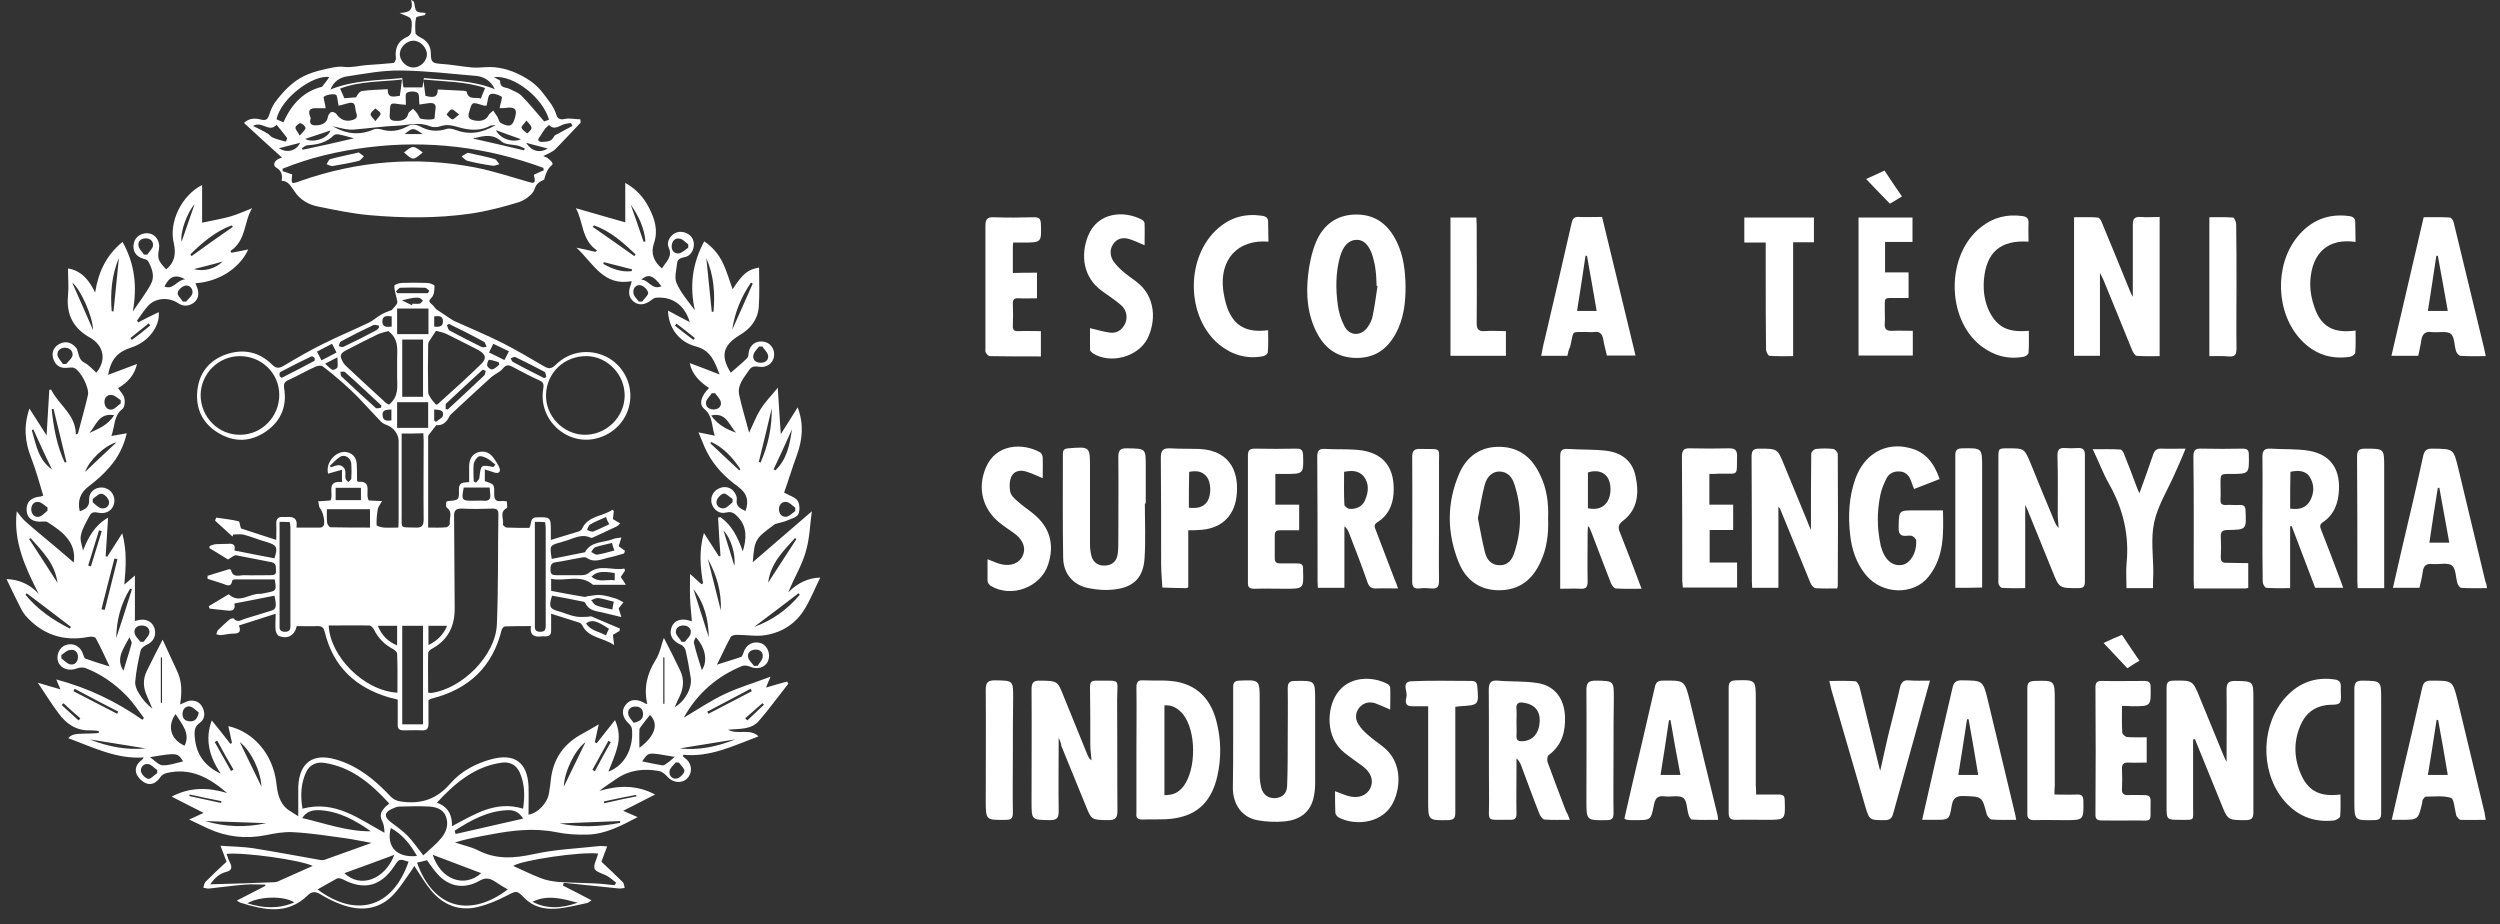 <svg width="165" height="61" viewBox="0 0 165 61" fill="none" xmlns="http://www.w3.org/2000/svg">
<rect x="0" y="0" width="165" height="61" fill="#333333" stroke="none"/>
<path d="M24.558 55.64C23.962 55.541 23.385 55.402 22.788 55.322C21.634 55.163 20.5 54.984 19.347 54.924C18.75 54.885 18.133 55.004 17.537 55.123C16.224 55.382 14.951 55.242 13.737 54.686C13.359 54.507 12.981 54.328 12.484 54.089C12.842 53.93 13.101 53.811 13.439 53.652C12.703 53.274 12.027 52.936 11.33 52.578C12.524 51.941 13.737 51.961 14.991 52.339C13.837 51.345 12.584 50.629 10.972 51.027C10.833 51.066 10.654 51.166 10.575 51.305C10.336 51.643 10.018 51.842 9.659 51.703C9.401 51.603 9.142 51.365 9.023 51.106C8.864 50.748 9.023 50.41 9.341 50.172C9.381 50.132 9.441 50.092 9.48 49.993C7.69 50.112 6.119 49.317 4.508 48.72C4.746 48.422 5.104 48.442 5.482 48.422C5.82 48.422 6.178 48.402 6.517 48.382C6.517 48.342 6.517 48.282 6.517 48.243C6.338 48.223 6.159 48.203 5.98 48.203C5.045 48.243 4.388 47.785 3.871 47.089C3.413 46.473 3.016 45.837 2.498 45.061C3.055 45.22 3.513 45.359 3.99 45.499C3.911 45.3 3.811 45.081 3.712 44.842C5.801 45.399 7.67 46.294 9.401 47.507C9.441 47.467 9.461 47.428 9.5 47.388C9.122 46.891 8.784 46.354 8.347 45.916C7.591 45.141 6.696 44.504 5.681 44.107C5.502 44.027 5.244 44.047 5.045 44.126C4.567 44.305 4.03 44.146 3.851 43.709C3.672 43.271 3.911 42.734 4.329 42.575C4.826 42.396 5.323 42.655 5.482 43.172C5.522 43.291 5.562 43.45 5.641 43.47C6.139 43.649 6.636 43.808 7.233 43.987C6.914 43.311 6.636 42.695 6.318 42.118C6.258 42.019 5.999 41.999 5.84 42.038C4.169 42.357 2.777 41.879 1.663 40.607C1.564 40.487 1.484 40.348 1.404 40.209C1.066 39.553 0.748 38.877 0.43 38.22C1.186 38.24 1.941 38.519 2.558 39.195C1.663 37.465 0.867 35.715 1.106 33.746C1.265 33.925 1.424 34.184 1.643 34.383C2.28 34.959 2.956 35.496 3.612 36.053C4.05 36.431 4.488 36.789 4.866 37.127C5.064 35.814 4.149 35.098 3.135 34.462C3.055 34.402 2.916 34.422 2.817 34.422C2.18 34.482 1.802 34.223 1.762 33.726C1.703 33.169 2.021 32.831 2.658 32.772C2.697 32.772 2.737 32.752 2.856 32.712C2.598 31.877 2.379 31.042 2.061 30.226C1.643 29.172 1.544 28.138 1.941 26.965C2.359 27.621 2.737 28.198 3.075 28.735C3.135 27.761 3.195 26.746 3.254 25.732C3.294 25.732 3.334 25.712 3.374 25.712C3.871 26.727 5.005 27.363 5.005 28.675C5.045 28.655 5.104 28.636 5.144 28.616C5.363 27.78 5.602 26.945 5.8 26.09C5.92 25.613 5.323 24.459 4.885 24.281C4.726 24.221 4.527 24.281 4.348 24.281C3.911 24.3 3.632 24.062 3.513 23.664C3.394 23.286 3.533 22.928 3.871 22.73C4.229 22.511 4.587 22.55 4.905 22.829C4.965 22.889 5.045 22.968 5.084 23.048C5.204 23.366 5.184 23.744 5.582 23.942C5.88 24.102 6.119 24.38 6.357 24.599C7.034 23.783 6.875 22.809 5.92 22.272C4.826 21.656 4.368 20.741 4.488 19.508C4.547 18.931 4.488 18.335 4.488 17.718C5.343 17.858 5.86 18.434 6.278 19.309C6.497 17.917 7.034 16.823 8.088 15.968C8.904 17.42 9.063 18.931 8.764 20.562C9.162 19.965 9.62 19.389 9.958 18.752C10.236 18.235 10.037 17.718 9.779 17.241C9.739 17.162 9.58 17.102 9.48 17.082C8.963 16.943 8.705 16.545 8.844 16.008C8.943 15.591 9.421 15.312 9.878 15.412C10.316 15.511 10.575 15.968 10.495 16.426C10.376 17.062 10.435 17.221 10.972 17.778C11.529 17.321 11.629 16.744 11.47 16.048C11.132 14.676 11.967 12.906 13.339 12.21C13.339 13.105 13.339 13.94 13.339 14.696C13.976 14.556 14.593 14.457 15.169 14.298C15.667 14.159 16.124 13.94 16.642 13.741C16.085 14.636 16.264 15.869 15.209 16.565C15.229 16.605 15.249 16.645 15.269 16.684C15.647 16.605 16.025 16.545 16.383 16.465C15.826 17.698 14.453 18.593 12.902 18.693C12.961 18.852 13.021 18.991 13.061 19.13C13.14 19.508 13.041 19.826 12.723 20.025C12.405 20.224 12.066 20.224 11.748 20.005C11.112 19.588 10.236 19.647 9.739 20.224C9.48 20.522 9.282 20.84 9.043 21.159C9.063 21.198 9.103 21.238 9.122 21.278C9.58 21.039 10.037 20.801 10.475 20.602C10.575 21.517 9.799 22.57 8.685 22.928C7.75 23.227 7.332 23.704 7.133 24.738C7.79 24.499 8.406 24.261 9.043 24.022C8.884 24.738 8.426 25.255 7.79 25.613C7.949 25.852 8.168 26.05 8.207 26.289C8.267 26.508 8.227 26.866 8.088 26.985C7.491 27.442 7.591 28.119 7.352 28.775C7.71 28.715 8.008 28.655 8.367 28.596C8.168 29.451 7.79 30.187 7.253 30.803C6.855 31.28 6.377 31.698 5.88 32.076C5.303 32.513 5.104 33.03 5.263 33.746C5.641 33.607 5.92 33.448 5.88 32.971C5.86 32.493 6.258 32.155 6.735 32.175C7.193 32.195 7.551 32.573 7.551 33.03C7.551 33.508 7.213 33.865 6.715 33.865C6.437 33.865 6.099 33.667 5.92 34.025C5.701 34.442 5.442 34.86 5.343 35.317C5.263 35.615 5.403 35.993 5.482 36.331C5.82 35.476 6.238 34.681 7.133 34.164C7.074 35.019 7.034 35.854 6.974 36.709C7.014 36.729 7.034 36.729 7.074 36.749C7.392 36.252 7.71 35.755 8.068 35.198C8.386 36.351 8.307 37.425 8.207 38.578C8.446 38.38 8.685 38.181 8.904 37.982C8.904 38.976 8.904 39.97 8.904 40.984C8.983 40.965 9.122 40.925 9.262 40.905C9.739 40.845 10.117 41.104 10.216 41.541C10.316 41.999 10.097 42.377 9.679 42.556C9.52 42.635 9.321 42.774 9.282 42.933C9.122 43.609 8.983 44.305 8.924 45.001C8.904 45.26 9.043 45.578 9.202 45.817C9.421 46.175 9.699 46.493 10.057 46.771C9.938 46.493 9.819 46.214 9.699 45.936C9.441 45.379 9.421 44.803 9.699 44.266C10.057 43.53 10.435 42.794 10.734 42.217C11.012 42.814 11.33 43.53 11.669 44.246C12.027 44.962 12.007 45.717 11.887 46.493C12.106 46.413 12.285 46.294 12.484 46.254C12.882 46.194 13.2 46.334 13.379 46.712C13.558 47.089 13.518 47.487 13.161 47.726C12.882 47.925 12.842 48.163 12.842 48.442C12.882 49.615 13.359 50.49 14.573 51.066C13.797 49.913 13.518 48.8 13.976 47.547C14.394 48.064 14.812 48.581 15.209 49.098C15.249 49.078 15.289 49.058 15.309 49.018C15.229 48.66 15.15 48.302 15.07 47.925C16.741 48.302 17.994 49.774 18.233 51.623C18.312 52.319 18.412 52.995 19.029 53.453C19.227 53.592 19.446 53.711 19.685 53.87C19.685 53.353 19.685 52.896 19.685 52.459C19.685 52.279 19.685 52.12 19.685 51.941C19.745 50.331 20.66 49.675 22.191 50.132C23.623 50.55 24.737 51.464 25.732 52.518C25.971 52.777 26.209 52.876 26.567 52.916C27.86 53.075 28.855 52.717 29.73 51.703C30.446 50.888 31.421 50.37 32.495 50.092C33.967 49.714 34.803 50.331 34.882 51.862C34.902 52.498 34.882 53.135 34.882 53.771C35.519 53.652 36.135 52.995 36.235 52.339C36.275 52.041 36.334 51.743 36.354 51.464C36.513 50.072 37.21 49.078 38.443 48.422C38.781 48.243 39.099 48.044 39.517 47.805C39.418 48.263 39.338 48.621 39.258 48.978C39.298 48.998 39.338 49.038 39.378 49.058C39.776 48.561 40.173 48.064 40.591 47.527C40.85 48.104 40.91 48.7 40.75 49.277C40.611 49.853 40.352 50.41 40.154 50.927C41.427 50.45 41.824 49.078 41.705 48.084C41.685 47.984 41.606 47.865 41.526 47.785C41.089 47.388 40.989 46.93 41.267 46.553C41.566 46.135 42.023 46.095 42.56 46.413C42.6 46.433 42.64 46.453 42.72 46.473C42.481 45.399 42.7 44.465 43.277 43.55C43.555 43.112 43.654 42.536 43.814 42.098C44.152 42.754 44.53 43.49 44.888 44.246C45.166 44.822 45.127 45.399 44.848 45.976C44.749 46.175 44.649 46.393 44.53 46.672C45.226 46.274 45.703 45.379 45.584 44.703C45.485 44.107 45.385 43.51 45.246 42.913C45.206 42.774 45.087 42.615 44.947 42.556C44.371 42.317 44.132 41.899 44.331 41.382C44.49 40.945 44.967 40.786 45.524 40.965C45.564 40.984 45.624 40.984 45.664 41.004C45.624 40.487 45.564 39.99 45.544 39.473C45.524 38.956 45.544 38.439 45.544 37.882C45.803 38.121 46.061 38.34 46.3 38.559C46.34 38.539 46.38 38.519 46.4 38.499C46.221 37.425 46.121 36.351 46.459 35.178C46.817 35.735 47.136 36.232 47.454 36.729C47.494 36.709 47.514 36.689 47.553 36.689C47.494 35.854 47.434 35.019 47.394 34.164C47.434 34.144 47.494 34.144 47.533 34.124C48.289 34.641 48.687 35.436 49.025 36.391C49.284 35.516 49.304 34.78 48.727 34.144C48.508 33.905 48.309 33.726 47.931 33.826C47.494 33.945 47.116 33.667 46.977 33.249C46.857 32.831 47.056 32.414 47.454 32.235C47.832 32.056 48.269 32.155 48.488 32.513C48.568 32.633 48.647 32.812 48.627 32.951C48.548 33.428 48.866 33.567 49.204 33.726C49.443 33.05 49.304 32.553 48.707 32.115C47.852 31.499 47.136 30.763 46.658 29.829C46.459 29.451 46.32 29.033 46.101 28.536C46.499 28.616 46.797 28.675 47.175 28.755C46.956 28.119 47.056 27.462 46.479 26.985C46.101 26.687 46.28 26.11 46.797 25.613C46.181 25.195 45.664 24.698 45.524 23.962C46.161 24.201 46.797 24.44 47.494 24.718C47.175 23.883 46.917 23.127 45.942 22.869C44.788 22.57 44.112 21.616 44.092 20.502C44.53 20.741 44.987 20.98 45.524 21.258C45.186 20.125 44.371 19.568 43.316 19.647C43.217 19.647 43.117 19.707 43.038 19.767C42.6 20.125 42.202 20.184 41.844 19.926C41.506 19.667 41.427 19.289 41.645 18.752C41.665 18.713 41.665 18.673 41.685 18.553C39.835 18.912 39.159 17.38 38.045 16.346C38.522 16.446 38.92 16.525 39.298 16.625C39.338 16.585 39.378 16.565 39.398 16.525C38.363 15.829 38.503 14.596 38.005 13.741C39.059 14.04 40.134 14.358 41.267 14.676C41.267 13.88 41.267 13.025 41.267 12.071C42.043 12.508 42.501 13.065 42.839 13.721C43.217 14.457 43.456 15.213 43.157 16.068C42.938 16.704 43.137 17.261 43.694 17.718C43.953 17.261 44.41 16.963 44.132 16.326C43.953 15.929 44.291 15.451 44.689 15.332C45.107 15.213 45.604 15.451 45.743 15.829C45.902 16.247 45.703 16.804 45.286 16.943C45.027 17.022 44.729 17.022 44.689 17.36C44.649 17.798 44.49 18.315 44.649 18.673C44.928 19.329 45.425 19.886 45.862 20.482C45.505 18.892 45.684 17.4 46.479 15.929C47.036 16.306 47.434 16.784 47.712 17.36C47.971 17.917 48.15 18.514 48.349 19.09C49.045 18.037 49.343 17.798 50.099 17.659C50.099 18.514 50.139 19.389 50.08 20.244C50.02 21.079 49.542 21.695 48.826 22.113C47.712 22.789 47.533 23.485 48.23 24.599C48.588 24.281 48.966 23.982 49.304 23.644C49.403 23.545 49.403 23.366 49.423 23.207C49.523 22.73 49.92 22.471 50.398 22.55C50.816 22.61 51.114 22.988 51.094 23.425C51.074 23.883 50.736 24.201 50.279 24.221C49.98 24.221 49.682 24.062 49.443 24.42C49.105 24.937 48.647 25.394 48.787 26.07C48.966 26.905 49.224 27.721 49.443 28.556C49.702 28.019 49.901 27.482 50.199 27.005C50.497 26.528 50.895 26.13 51.333 25.593C51.392 26.667 51.472 27.661 51.532 28.655C51.87 28.138 52.228 27.542 52.646 26.886C53.063 27.999 52.964 28.994 52.606 30.008C52.288 30.863 52.029 31.738 51.751 32.513C52.108 32.712 52.486 32.812 52.646 33.05C52.785 33.269 52.805 33.706 52.685 33.945C52.566 34.164 52.188 34.243 51.929 34.363C51.691 34.462 51.432 34.502 51.174 34.581C51.134 34.601 51.094 34.641 51.054 34.661C49.841 35.556 49.801 35.615 49.682 37.107C50.975 35.993 52.288 34.86 53.581 33.746C53.461 34.601 53.441 35.576 53.163 36.471C52.904 37.365 52.387 38.181 52.029 39.095C52.646 38.459 53.362 38.141 54.137 38.121C53.799 38.797 53.521 39.513 53.123 40.169C52.546 41.144 51.631 41.74 50.517 41.919C49.92 42.019 49.284 41.899 48.647 41.899C48.508 41.899 48.289 41.939 48.23 42.038C47.911 42.615 47.653 43.212 47.315 43.868C47.911 43.669 48.428 43.53 48.926 43.351C48.986 43.331 49.025 43.172 49.065 43.092C49.224 42.536 49.721 42.277 50.239 42.456C50.656 42.615 50.875 43.172 50.696 43.609C50.517 44.067 49.98 44.226 49.463 43.987C49.324 43.928 49.125 43.908 49.005 43.947C47.334 44.624 46.022 45.757 45.127 47.368C46.041 46.831 46.917 46.234 47.852 45.797C48.787 45.359 49.801 45.061 50.855 44.663C50.736 44.962 50.636 45.16 50.557 45.379C51.034 45.24 51.492 45.101 51.949 44.981C51.969 45.021 52.009 45.081 52.029 45.121C51.373 45.956 50.756 46.811 50.08 47.587C49.562 48.183 48.767 48.084 48.051 48.163C48.687 48.521 49.503 48.044 50.06 48.601C48.448 49.197 46.897 49.993 45.087 49.814C45.087 49.853 45.087 49.893 45.087 49.933C45.166 50.013 45.266 50.072 45.345 50.152C45.703 50.51 45.684 51.086 45.325 51.405C44.947 51.743 44.371 51.643 44.032 51.245C43.893 51.086 43.694 50.927 43.495 50.888C42.501 50.709 41.566 50.808 40.711 51.385C40.333 51.643 39.935 51.902 39.557 52.2C40.83 51.822 42.043 51.802 43.237 52.439C42.541 52.797 41.864 53.135 41.128 53.513C41.447 53.652 41.725 53.771 42.083 53.93C40.989 54.507 39.974 55.044 38.801 55.083C38.105 55.103 37.389 55.063 36.712 54.924C35.22 54.626 33.788 54.805 32.336 55.083C31.58 55.223 30.804 55.362 30.029 55.6C30.526 55.779 31.063 55.879 31.54 56.117C32.734 56.734 33.907 56.654 35.2 56.376C36.633 56.058 38.125 55.998 39.577 55.839C39.716 55.819 39.855 55.859 40.074 55.859C39.915 56.277 39.776 56.635 39.696 56.873C40.193 57.35 40.671 57.788 41.108 58.225C41.188 58.305 41.188 58.464 41.228 58.603C41.108 58.623 40.989 58.643 40.89 58.643C39.656 58.524 38.443 58.384 37.21 58.265C37.19 58.325 37.17 58.384 37.15 58.444C37.767 58.762 38.363 59.061 39.04 59.419C38.92 59.498 38.841 59.578 38.761 59.597C38.065 59.737 37.349 59.935 36.653 59.975C35.897 60.015 35.181 59.856 34.604 59.259C34.087 58.722 34.067 58.802 33.39 59.14C32.813 59.438 32.197 59.697 31.56 59.856C30.327 60.154 29.293 59.757 28.477 58.802C28.059 58.305 27.721 57.728 27.343 57.151C27.284 57.251 27.224 57.37 27.144 57.47C26.727 58.046 26.349 58.683 25.831 59.18C24.877 60.075 23.723 60.134 22.529 59.697C22.052 59.518 21.595 59.299 21.177 59.041C20.839 58.822 20.58 58.822 20.302 59.1C18.949 60.413 17.417 60.055 15.866 59.578C15.806 59.558 15.766 59.518 15.627 59.438C16.303 59.1 16.9 58.782 17.517 58.464C17.517 58.444 17.517 58.404 17.497 58.384C17.059 58.384 16.622 58.345 16.184 58.384C15.388 58.444 14.593 58.563 13.797 58.643C13.678 58.663 13.538 58.603 13.419 58.583C13.459 58.464 13.479 58.305 13.558 58.206C13.996 57.768 14.434 57.35 14.951 56.873C14.871 56.654 14.732 56.296 14.553 55.819C15.329 55.879 16.005 55.879 16.681 55.978C18.173 56.217 19.645 56.495 21.117 56.754C21.217 56.774 21.316 56.774 21.396 56.754C22.47 56.376 23.544 55.978 24.618 55.6C24.538 55.7 24.538 55.66 24.558 55.64ZM25.692 53.035C24.499 51.723 23.206 50.629 21.416 50.351C20.918 50.271 20.461 50.45 20.222 50.927C19.844 51.703 19.824 52.538 19.963 53.373C22.112 52.797 23.663 54.029 25.374 54.964C25.374 54.686 25.334 54.427 25.235 54.209C25.076 53.91 25.096 53.632 25.314 53.393C25.414 53.254 25.533 53.174 25.692 53.035ZM34.524 53.373C34.644 52.538 34.644 51.723 34.285 50.947C34.067 50.49 33.649 50.271 33.152 50.331C31.361 50.569 30.068 51.643 28.835 52.975C29.591 53.254 29.85 53.811 29.83 54.527C31.322 53.751 32.694 52.816 34.524 53.373ZM20.64 57.151C19.824 56.754 16.084 56.237 14.951 56.356C15.03 56.555 15.07 56.734 15.169 56.913C15.329 57.231 15.329 57.45 14.911 57.549C14.453 57.669 14.135 57.987 13.877 58.365C15.329 58.325 16.741 58.285 18.133 58.225C18.193 58.225 18.253 58.206 18.312 58.186C19.068 57.847 19.824 57.51 20.64 57.151ZM39.477 56.336C38.324 56.197 34.425 56.774 33.868 57.151C34.484 57.43 35.101 57.728 35.718 57.967C36.076 58.106 36.454 58.166 36.832 58.206C37.647 58.265 38.463 58.265 39.278 58.305C39.716 58.325 40.134 58.384 40.551 58.424C40.591 58.365 40.631 58.325 40.671 58.265C40.472 58.106 40.293 57.947 40.094 57.828C39.795 57.649 39.338 57.569 39.239 57.331C39.159 57.072 39.398 56.674 39.477 56.336ZM27.94 56.456C28.358 56.058 28.776 55.74 29.114 55.322C29.452 54.924 29.631 54.427 29.432 53.89C29.253 53.413 28.815 53.274 28.378 53.234C27.701 53.194 27.025 53.214 26.349 53.234C26.17 53.234 25.991 53.334 25.812 53.413C25.374 53.632 25.354 53.91 25.752 54.228C26.15 54.527 26.567 54.825 26.906 55.163C27.264 55.541 27.562 55.978 27.94 56.456ZM26.965 56.873C26.349 56.674 26.349 56.674 26.03 57.151C25.155 58.484 24.041 58.782 22.649 58.046C22.529 57.987 22.331 57.927 22.231 57.987C21.813 58.206 21.396 58.464 20.958 58.703C23.464 60.572 25.891 59.975 26.965 56.873ZM28.179 56.774C27.94 56.833 27.741 56.893 27.522 56.933C28.636 60.055 31.103 60.532 33.51 58.703C33.211 58.524 32.933 58.365 32.674 58.186C32.316 57.947 32.018 57.907 31.62 58.146C30.625 58.703 29.631 58.524 28.895 57.708C28.616 57.41 28.417 57.092 28.179 56.774ZM19.944 53.99C21.475 54.348 22.927 54.885 24.479 54.865C23.464 54.149 22.39 53.552 21.117 53.473C20.68 53.453 20.262 53.513 19.944 53.99ZM30.009 54.825C30.029 54.904 30.049 54.964 30.069 55.044C31.541 54.706 33.012 54.367 34.524 54.029C34.226 53.532 33.848 53.453 33.47 53.473C32.177 53.532 31.083 54.129 30.009 54.825ZM28.557 56.416C29.094 58.066 30.645 58.623 31.759 57.629C30.665 57.211 29.611 56.813 28.557 56.416ZM26.03 56.416C24.877 56.853 23.822 57.231 22.728 57.629C23.783 58.643 25.394 58.066 26.03 56.416ZM27.522 56.495C27.085 55.74 26.587 55.083 25.792 54.646C25.473 55.879 26.19 56.635 27.522 56.495ZM19.426 59.558C18.71 59.1 17.099 59.16 16.323 59.617C17.358 59.935 18.352 60.015 19.426 59.558ZM35.141 59.518C36.135 60.035 37.13 59.935 38.125 59.578C37.13 59.319 36.135 59.021 35.141 59.518ZM42.202 49.356C43.276 48.561 43.475 47.746 42.899 47.189C42.7 47.428 42.521 47.666 42.322 47.925C42.262 48.004 42.202 48.084 42.202 48.163C42.182 48.521 42.202 48.879 42.202 49.356ZM11.589 47.129C11.012 47.925 11.271 48.819 12.186 49.217C12.584 48.382 11.987 47.785 11.589 47.129ZM44.53 49.953C42.739 49.655 42.839 49.595 42.382 50.251C42.819 50.351 43.257 50.43 43.694 50.51C43.774 50.53 43.873 50.49 43.933 50.43C44.132 50.311 44.331 50.132 44.53 49.953ZM9.898 49.973C10.197 50.172 10.455 50.49 10.734 50.51C11.171 50.53 11.629 50.351 12.086 50.251C11.728 49.675 11.688 49.675 9.898 49.973ZM13.538 54.189C14.871 54.586 16.224 54.626 17.576 54.328C16.224 54.288 14.891 54.228 13.538 54.189ZM40.929 54.308C40.929 54.268 40.929 54.228 40.929 54.189C39.597 54.248 38.264 54.288 36.931 54.348C38.264 54.626 39.597 54.566 40.929 54.308ZM52.566 35.576C52.526 35.556 52.506 35.536 52.467 35.516C51.691 36.371 50.855 37.186 50.696 38.459C51.333 37.485 51.949 36.53 52.566 35.576ZM2.021 35.516C1.981 35.536 1.941 35.556 1.922 35.576C2.538 36.53 3.175 37.485 3.791 38.459C3.632 37.186 2.777 36.371 2.021 35.516ZM1.762 39.155C1.743 39.195 1.703 39.215 1.683 39.255C2.479 40.229 3.493 40.925 4.607 41.482C4.627 41.442 4.667 41.422 4.687 41.382C3.712 40.627 2.737 39.891 1.762 39.155ZM52.785 39.255C52.765 39.215 52.725 39.195 52.705 39.155C51.73 39.891 50.756 40.647 49.761 41.382C50.975 40.945 51.969 40.229 52.785 39.255ZM7.372 20.542C7.412 20.542 7.452 20.542 7.491 20.562C7.611 19.389 7.73 18.196 7.849 17.022C7.372 18.156 7.272 19.349 7.372 20.542ZM46.618 17.042C46.738 18.215 46.857 19.389 46.977 20.582C47.016 20.582 47.056 20.582 47.096 20.562C47.195 19.349 47.116 18.176 46.618 17.042ZM50.08 30.485C50.119 30.505 50.159 30.505 50.199 30.525C50.696 29.391 50.955 28.198 50.935 26.945C50.656 28.119 50.378 29.312 50.08 30.485ZM44.808 50.331C44.749 50.331 44.669 50.331 44.609 50.311C44.47 50.49 44.231 50.669 44.192 50.868C44.132 51.186 44.371 51.444 44.669 51.385C44.868 51.345 45.127 51.086 45.166 50.907C45.206 50.748 44.947 50.53 44.808 50.331ZM9.5 16.804C9.58 16.804 9.659 16.804 9.719 16.804C9.858 16.605 10.057 16.426 10.097 16.227C10.137 15.929 9.918 15.73 9.62 15.73C9.301 15.73 9.083 15.929 9.142 16.227C9.162 16.426 9.381 16.605 9.5 16.804ZM10.376 51.027C10.376 50.967 10.376 50.888 10.376 50.828C10.177 50.689 9.998 50.47 9.799 50.43C9.5 50.37 9.262 50.629 9.301 50.907C9.341 51.106 9.6 51.385 9.799 51.405C9.958 51.425 10.177 51.146 10.376 51.027ZM49.761 43.947C49.841 43.947 49.92 43.947 50 43.947C50.119 43.749 50.318 43.57 50.338 43.351C50.378 43.053 50.159 42.854 49.841 42.874C49.523 42.894 49.304 43.092 49.383 43.391C49.403 43.57 49.622 43.749 49.761 43.947ZM47.195 25.951C47.116 25.951 47.036 25.951 46.977 25.951C46.857 26.15 46.638 26.329 46.599 26.528C46.559 26.826 46.758 27.025 47.096 27.025C47.414 27.025 47.633 26.826 47.573 26.528C47.533 26.329 47.334 26.15 47.195 25.951ZM7.969 26.627C7.969 26.547 7.969 26.468 7.969 26.408C7.77 26.289 7.591 26.09 7.372 26.07C7.054 26.03 6.875 26.269 6.895 26.567C6.914 26.866 7.113 27.084 7.412 27.025C7.611 26.965 7.77 26.766 7.969 26.627ZM3.533 26.985C3.493 26.985 3.453 27.005 3.413 27.005C3.533 28.218 3.752 29.411 4.269 30.525C4.309 30.525 4.348 30.505 4.388 30.505C4.11 29.312 3.811 28.158 3.533 26.985ZM45.425 16.346C45.425 16.267 45.425 16.187 45.425 16.128C45.226 15.988 45.067 15.77 44.848 15.75C44.55 15.69 44.351 15.909 44.331 16.227C44.311 16.545 44.51 16.764 44.828 16.724C45.047 16.664 45.246 16.465 45.425 16.346ZM3.135 33.706C3.135 33.627 3.135 33.547 3.135 33.488C2.936 33.368 2.757 33.15 2.538 33.13C2.24 33.09 2.061 33.328 2.061 33.627C2.081 33.945 2.28 34.164 2.578 34.104C2.777 34.064 2.956 33.846 3.135 33.706ZM4.05 43.232C4.05 43.311 4.05 43.371 4.05 43.45C4.229 43.59 4.408 43.788 4.627 43.848C4.925 43.908 5.124 43.709 5.144 43.391C5.164 43.072 4.965 42.854 4.667 42.894C4.448 42.894 4.249 43.092 4.05 43.232ZM8.705 38.897C8.665 38.877 8.625 38.857 8.585 38.857C7.969 39.851 7.69 40.945 7.67 42.118C8.028 41.044 8.367 39.97 8.705 38.897ZM44.987 42.357C45.067 42.357 45.146 42.357 45.206 42.357C45.345 42.158 45.564 41.999 45.584 41.78C45.644 41.482 45.405 41.283 45.107 41.283C44.788 41.283 44.57 41.462 44.609 41.78C44.669 41.979 44.868 42.158 44.987 42.357ZM8.148 44.266C8.327 43.649 8.526 43.072 8.685 42.476C8.725 42.357 8.585 42.197 8.546 42.058C8.168 42.794 7.611 43.45 8.148 44.266ZM46.32 44.226C46.718 43.669 46.579 42.754 45.922 42.058C45.862 42.197 45.763 42.337 45.803 42.456C45.942 43.053 46.141 43.649 46.32 44.226ZM9.262 42.357C9.341 42.357 9.421 42.357 9.48 42.357C9.62 42.158 9.819 41.979 9.858 41.78C9.898 41.482 9.679 41.283 9.361 41.283C9.043 41.283 8.824 41.482 8.884 41.78C8.904 41.979 9.122 42.158 9.262 42.357ZM12.066 19.906C12.146 19.906 12.206 19.906 12.285 19.906C12.425 19.727 12.663 19.548 12.703 19.349C12.743 19.07 12.524 18.792 12.226 18.852C12.027 18.892 11.748 19.13 11.728 19.329C11.688 19.488 11.947 19.707 12.066 19.906ZM41.825 47.706C42.262 47.606 42.441 47.447 42.441 47.129C42.441 46.811 42.262 46.632 41.944 46.632C41.626 46.632 41.407 46.831 41.466 47.129C41.486 47.328 41.685 47.507 41.825 47.706ZM15.826 48.978C16.303 49.953 16.781 50.947 17.258 51.922C17.198 50.848 16.562 49.555 15.826 48.978ZM48.349 33.15C48.349 33.07 48.349 32.99 48.349 32.931C48.15 32.812 47.931 32.553 47.772 32.573C47.573 32.613 47.334 32.871 47.295 33.07C47.235 33.368 47.494 33.587 47.792 33.547C47.991 33.508 48.17 33.289 48.349 33.15ZM52.486 33.726C52.486 33.647 52.486 33.567 52.486 33.508C52.288 33.368 52.108 33.15 51.91 33.13C51.631 33.09 51.412 33.289 51.412 33.607C51.412 33.925 51.611 34.144 51.91 34.104C52.108 34.064 52.307 33.865 52.486 33.726ZM42.163 19.906C42.242 19.906 42.302 19.906 42.382 19.906C42.521 19.707 42.779 19.508 42.779 19.329C42.759 19.15 42.501 18.872 42.302 18.832C42.004 18.752 41.765 19.011 41.805 19.309C41.805 19.528 42.023 19.707 42.163 19.906ZM50.318 22.869C50.239 22.869 50.159 22.869 50.099 22.869C49.96 23.048 49.761 23.227 49.721 23.445C49.662 23.744 49.881 23.942 50.199 23.942C50.517 23.942 50.736 23.764 50.696 23.465C50.656 23.247 50.438 23.068 50.318 22.869ZM45.763 38.877C46.101 39.931 46.439 41.004 46.778 42.058C46.758 40.905 46.499 39.811 45.763 38.877ZM15.368 14.974C15.348 14.934 15.309 14.895 15.289 14.875C14.215 15.272 13.359 16.008 12.564 16.784C12.584 16.823 12.623 16.863 12.643 16.903C13.538 16.247 14.453 15.61 15.368 14.974ZM37.21 51.922C37.687 50.947 38.164 49.953 38.642 48.978C37.926 49.515 37.249 50.927 37.21 51.922ZM41.864 16.903C41.884 16.863 41.924 16.823 41.944 16.784C41.128 16.008 40.293 15.252 39.199 14.875C39.179 14.914 39.159 14.934 39.119 14.974C40.034 15.61 40.949 16.247 41.864 16.903ZM13.121 47.03C12.942 46.891 12.763 46.692 12.564 46.632C12.265 46.572 12.066 46.791 12.046 47.089C12.027 47.408 12.206 47.587 12.524 47.606C12.842 47.626 13.021 47.467 13.121 47.03ZM4.149 24.022C4.229 24.022 4.289 24.022 4.368 24.022C4.508 23.843 4.746 23.664 4.786 23.465C4.826 23.187 4.627 22.968 4.309 22.948C3.99 22.948 3.772 23.127 3.791 23.425C3.811 23.624 4.03 23.823 4.149 24.022ZM6.119 32.931C6.119 33.01 6.119 33.07 6.119 33.15C6.298 33.289 6.477 33.508 6.696 33.547C6.994 33.607 7.253 33.368 7.193 33.09C7.153 32.891 6.914 32.613 6.715 32.593C6.536 32.553 6.318 32.792 6.119 32.931ZM2.2 28.337C2.16 28.357 2.121 28.377 2.101 28.397C2.379 29.331 2.518 30.346 3.433 30.982C2.996 30.107 2.598 29.212 2.2 28.337ZM48.528 48.8C47.295 48.998 46.081 49.197 44.848 49.396C46.121 49.535 47.334 49.277 48.528 48.8ZM51.054 30.982C51.094 31.002 51.134 31.022 51.174 31.042C51.929 30.326 52.128 29.351 52.268 28.337C51.87 29.232 51.472 30.107 51.054 30.982ZM46.718 36.888C46.996 38.022 47.295 39.155 47.573 40.288C47.633 39.075 47.295 37.942 46.718 36.888ZM46.937 27.422C47.374 28.039 47.951 28.337 48.588 28.556C48.11 28.079 47.951 27.184 46.937 27.422ZM5.9 28.576C6.497 28.297 7.133 28.059 7.531 27.403C6.517 27.224 6.338 28.099 5.9 28.576ZM9.62 49.396C8.386 49.197 7.153 48.998 5.92 48.8C7.113 49.277 8.327 49.515 9.62 49.396ZM49.682 18.713C49.642 18.693 49.602 18.673 49.562 18.653C48.926 19.588 48.488 20.622 48.329 21.755C48.787 20.761 49.224 19.727 49.682 18.713ZM6.139 21.775C6.139 20.92 5.303 19.051 4.766 18.653C5.244 19.747 5.701 20.761 6.139 21.775ZM6.696 40.209C6.775 40.229 6.855 40.249 6.914 40.249C7.193 39.135 7.471 38.022 7.75 36.908C7.69 36.888 7.631 36.868 7.551 36.868C7.272 37.962 6.974 39.075 6.696 40.209ZM7.69 29.192C6.914 29.391 5.86 30.405 5.621 31.141C6.318 30.485 6.954 29.868 7.69 29.192ZM46.957 29.172C46.937 29.192 46.897 29.232 46.877 29.252C47.514 29.849 48.15 30.445 48.787 31.042C48.806 31.022 48.846 30.982 48.866 30.962C48.369 30.226 47.792 29.57 46.957 29.172ZM49.622 45.618C49.602 45.558 49.562 45.518 49.542 45.459C48.588 45.956 47.633 46.473 46.678 46.97C46.698 47.01 46.718 47.05 46.758 47.109C47.712 46.612 48.667 46.115 49.622 45.618ZM7.73 47.109C7.75 47.069 7.77 47.01 7.81 46.97C6.855 46.473 5.88 45.976 4.925 45.459C4.905 45.518 4.866 45.558 4.846 45.618C5.8 46.115 6.775 46.612 7.73 47.109ZM42.481 15.968C42.521 15.948 42.56 15.948 42.6 15.929C42.521 15.034 42.143 14.238 41.626 13.503C41.924 14.338 42.202 15.153 42.481 15.968ZM12.226 18.434C11.569 18.076 11.191 18.235 10.853 18.912C11.45 19.15 11.669 18.474 12.226 18.434ZM11.987 15.948C12.265 15.133 12.564 14.298 12.842 13.483C12.345 14.02 11.867 15.372 11.987 15.948ZM43.654 18.892C43.097 18.156 42.799 18.056 42.322 18.454C42.819 18.474 43.038 19.17 43.654 18.892ZM48.468 37.345C48.568 36.59 48.23 35.496 47.752 35.019C47.991 35.814 48.23 36.59 48.468 37.345ZM10.614 46.373C10.634 46.373 10.674 46.393 10.694 46.393C10.694 45.399 10.694 44.385 10.694 43.391C10.674 43.391 10.634 43.391 10.614 43.391C10.614 44.385 10.614 45.379 10.614 46.373ZM5.82 37.326C5.88 37.345 5.94 37.365 5.999 37.385C6.238 36.61 6.477 35.834 6.715 35.059C6.656 35.039 6.596 35.019 6.536 34.999C6.298 35.775 6.059 36.55 5.82 37.326ZM43.853 43.391C43.834 43.391 43.794 43.391 43.774 43.391C43.774 44.405 43.774 45.419 43.774 46.453C43.794 46.453 43.834 46.453 43.853 46.453C43.853 45.419 43.853 44.405 43.853 43.391ZM12.802 17.758C13.439 17.957 14.255 17.718 14.692 17.261C14.016 17.46 13.419 17.599 12.802 17.758ZM41.685 17.897C41.705 17.858 41.705 17.818 41.725 17.778C41.108 17.619 40.472 17.46 39.855 17.301C39.835 17.34 39.835 17.38 39.815 17.42C40.392 17.738 40.989 17.977 41.685 17.897ZM40.313 48.978C40.253 48.959 40.213 48.919 40.154 48.899C39.795 49.535 39.457 50.172 39.099 50.808C39.159 50.848 39.219 50.868 39.258 50.907C39.597 50.251 39.955 49.615 40.313 48.978ZM14.334 48.879C14.274 48.919 14.215 48.939 14.175 48.978C14.533 49.615 14.891 50.251 15.249 50.888C15.309 50.848 15.368 50.828 15.408 50.788C15.03 50.152 14.672 49.515 14.334 48.879ZM12.524 52.439C12.504 52.478 12.504 52.518 12.484 52.538C13.18 52.697 13.896 52.836 14.593 52.995C14.593 52.956 14.613 52.916 14.613 52.876C13.916 52.737 13.22 52.598 12.524 52.439ZM42.004 52.558C42.004 52.518 41.984 52.498 41.984 52.459C41.267 52.598 40.571 52.737 39.855 52.896C39.855 52.936 39.875 52.975 39.875 53.015C40.591 52.856 41.287 52.697 42.004 52.558ZM9.918 21.477C9.878 21.437 9.838 21.377 9.819 21.337C9.421 21.656 9.003 21.994 8.605 22.312C8.645 22.352 8.665 22.391 8.705 22.431C9.122 22.133 9.52 21.815 9.918 21.477ZM4.189 46.413C4.149 46.453 4.11 46.493 4.07 46.533C4.448 46.871 4.806 47.209 5.184 47.547C5.224 47.507 5.263 47.467 5.303 47.408C4.925 47.089 4.547 46.751 4.189 46.413ZM49.184 47.408C49.224 47.447 49.284 47.507 49.324 47.547C49.682 47.209 50.04 46.871 50.418 46.513C50.378 46.473 50.358 46.433 50.318 46.413C49.94 46.751 49.562 47.069 49.184 47.408ZM44.649 21.357C44.609 21.397 44.589 21.437 44.55 21.497C44.947 21.815 45.365 22.133 45.763 22.431C45.803 22.391 45.823 22.352 45.862 22.312C45.445 21.974 45.047 21.656 44.649 21.357Z" fill="white"/>
<path d="M28.796 28.059C28.617 28.297 28.498 28.436 28.378 28.596C28.319 28.655 28.259 28.735 28.259 28.814C28.259 30.783 28.259 32.752 28.259 34.82C28.677 34.82 29.055 34.84 29.453 34.8C29.532 34.8 29.691 34.641 29.691 34.581C29.631 34.223 29.91 33.806 29.492 33.507C29.413 33.448 29.453 33.249 29.453 33.13C29.512 33.09 29.532 33.07 29.572 33.07C30.288 33.01 30.308 33.01 30.288 32.294C30.288 31.797 30.606 31.857 30.964 31.817C30.964 31.459 30.964 31.121 30.964 30.783C30.964 30.385 31.104 30.027 31.501 29.868C31.899 29.729 32.257 29.828 32.516 30.147C32.695 30.385 32.874 30.644 32.973 30.902C33.053 31.161 32.894 31.28 32.615 31.181C32.436 31.121 32.237 31.061 31.999 30.982C31.999 31.28 31.999 31.499 31.999 31.757C32.615 31.956 32.635 31.956 32.615 32.612C32.615 32.97 32.735 33.11 33.073 33.07C33.172 33.05 33.291 33.07 33.451 33.09C33.451 33.249 33.51 33.487 33.451 33.527C32.934 33.806 33.272 34.243 33.192 34.601C33.172 34.661 33.351 34.82 33.451 34.82C33.948 34.84 34.445 34.84 34.943 34.84C35.102 34.561 34.943 34.144 35.44 34.144C36.315 34.124 36.355 34.124 36.355 35.019C36.355 35.198 36.355 35.377 36.355 35.635C37.011 35.436 37.588 35.257 38.185 35.078C38.264 35.058 38.364 34.979 38.404 34.919C38.802 34.024 39.756 34.104 40.413 33.647C40.453 33.666 40.492 33.706 40.512 33.726C40.492 33.905 40.472 34.064 40.453 34.263C40.592 34.343 40.731 34.422 40.93 34.541C40.831 34.641 40.771 34.72 40.671 34.76C40.214 34.979 39.736 35.198 39.259 35.416C39.179 35.456 39.06 35.516 39.001 35.496C38.344 35.178 37.787 35.595 37.19 35.734C37.131 35.754 37.071 35.774 37.011 35.794C36.275 35.993 36.275 35.993 36.415 36.888C37.151 36.749 37.867 36.59 38.603 36.45C39.02 35.695 39.836 35.834 40.472 35.575C40.612 35.516 40.771 35.516 41.01 35.476C40.93 35.734 40.89 35.894 40.831 36.053C40.97 36.152 41.109 36.252 41.248 36.351C41.228 36.411 41.209 36.47 41.189 36.53C40.87 36.609 40.552 36.729 40.234 36.788C39.736 36.888 39.239 37.186 38.702 36.808C38.583 36.729 38.304 36.828 38.105 36.848C37.628 36.928 37.151 37.047 36.673 37.107C36.315 37.166 36.335 37.385 36.335 37.644C36.335 37.942 36.514 37.962 36.733 37.962C37.29 37.962 37.827 37.962 38.384 37.962C38.523 37.962 38.722 37.922 38.822 37.842C39.577 37.186 40.413 37.683 41.208 37.524C41.228 37.564 41.228 37.604 41.248 37.663C41.149 37.803 41.069 37.942 40.97 38.081C41.069 38.22 41.169 38.379 41.308 38.598C40.532 38.598 39.836 38.598 39.14 38.598C38.304 37.862 37.31 38.399 36.375 38.2C36.375 38.499 36.375 38.717 36.375 38.996C37.091 39.135 37.827 39.274 38.563 39.394C38.662 39.413 38.762 39.334 38.881 39.334C39.14 39.314 39.418 39.234 39.677 39.274C40.015 39.314 40.353 39.413 40.671 39.513C40.831 39.572 40.99 39.672 41.149 39.751C41.049 39.871 40.95 40.01 40.831 40.149C40.87 40.288 40.93 40.447 41.01 40.726C40.532 40.606 40.154 40.527 39.776 40.428C39.339 40.328 38.861 40.308 38.642 39.811C38.623 39.751 38.483 39.692 38.404 39.692C37.747 39.553 37.091 39.433 36.434 39.314C36.196 40.07 36.275 40.189 36.952 40.368C37.29 40.467 37.628 40.626 37.986 40.686C38.245 40.746 38.523 40.706 38.802 40.706C38.881 40.706 38.961 40.666 39.04 40.686C39.657 40.944 40.273 41.223 40.91 41.481C40.91 41.541 40.89 41.581 40.89 41.641C40.751 41.72 40.612 41.8 40.453 41.899C40.472 42.058 40.492 42.237 40.532 42.575C39.776 42.058 38.841 42.118 38.424 41.263C38.384 41.203 38.324 41.123 38.264 41.104C37.668 40.905 37.051 40.726 36.375 40.507C36.375 40.944 36.375 41.283 36.375 41.621C36.375 41.879 36.275 41.998 36.017 41.998C35.937 41.998 35.858 41.998 35.778 41.998C35.321 42.058 34.943 41.979 35.042 41.322C34.445 41.322 33.888 41.322 33.331 41.342C33.252 41.342 33.132 41.481 33.112 41.561C32.516 44.007 30.944 45.478 28.537 46.095C28.498 46.115 28.438 46.115 28.398 46.135C28.378 46.155 28.358 46.175 28.279 46.214C28.279 46.711 28.279 47.248 28.279 47.785C28.279 48.084 28.16 48.223 27.861 48.203C27.463 48.183 27.046 48.203 26.628 48.203C26.349 48.203 26.23 48.084 26.25 47.805C26.25 47.268 26.25 46.751 26.25 46.175C26.051 46.115 25.872 46.075 25.693 46.035C23.465 45.379 21.993 44.007 21.436 41.72C21.376 41.462 21.277 41.322 20.979 41.322C20.521 41.342 20.044 41.322 19.586 41.322C19.447 41.939 18.989 42.197 18.413 41.979C18.313 41.939 18.214 41.74 18.194 41.621C18.154 41.303 18.194 40.964 18.194 40.507C17.338 40.785 16.563 41.024 15.767 41.283C15.946 41.72 15.747 41.819 15.389 41.819C15.111 41.819 14.832 41.899 14.553 41.919C14.454 41.919 14.355 41.879 14.275 41.859C14.315 41.76 14.335 41.641 14.394 41.581C14.633 41.342 14.892 41.104 15.15 40.885C15.21 40.825 15.409 40.785 15.429 40.825C15.667 41.123 15.906 40.925 16.145 40.845C16.722 40.666 17.299 40.487 17.895 40.308C18.233 40.209 18.273 40.03 18.114 39.314C17.239 39.493 16.384 39.652 15.469 39.831C15.568 40.328 15.27 40.328 14.931 40.288C14.573 40.248 14.195 40.209 13.837 40.169C13.818 40.109 13.798 40.07 13.778 40.01C14.215 39.751 14.633 39.493 15.071 39.234C15.091 39.234 15.111 39.234 15.111 39.234C15.807 39.871 16.463 39.155 17.159 39.195C17.318 39.195 17.458 39.135 17.617 39.115C18.233 38.996 18.253 38.976 18.134 38.24C17.259 38.24 16.384 38.24 15.488 38.24C15.429 38.24 15.349 38.28 15.329 38.32C15.25 38.817 14.931 38.598 14.693 38.519C14.355 38.419 14.036 38.3 13.698 38.2C13.698 38.141 13.698 38.061 13.698 38.002C14.176 37.862 14.653 37.703 15.13 37.564C15.17 37.564 15.23 37.604 15.25 37.624C15.369 38.16 15.787 37.962 16.105 37.962C16.682 37.982 17.259 37.962 17.855 37.962C18.074 37.962 18.233 37.942 18.214 37.663C18.194 37.445 18.273 37.186 17.935 37.107C17.159 36.967 16.364 36.788 15.588 36.649C15.449 36.629 15.29 36.788 15.051 36.928C14.693 36.709 14.255 36.431 13.818 36.172C13.818 36.132 13.837 36.073 13.837 36.033C13.977 35.993 14.136 35.913 14.275 35.913C14.534 35.894 14.772 35.913 15.031 35.894C15.349 35.854 15.568 35.933 15.469 36.331C16.364 36.51 17.239 36.689 18.114 36.848C18.353 36.112 18.273 35.973 17.597 35.774C17.1 35.635 16.622 35.436 16.125 35.297C15.906 35.237 15.648 35.277 15.389 35.277C15.369 35.317 15.369 35.377 15.349 35.416C14.971 35.058 14.573 34.72 14.195 34.362C14.215 34.303 14.235 34.223 14.275 34.163C14.772 34.243 15.25 34.283 15.747 34.402C15.827 34.422 15.827 34.681 15.906 34.879C16.622 35.118 17.378 35.357 18.233 35.635C18.233 35.218 18.253 34.919 18.233 34.601C18.214 34.223 18.373 34.084 18.731 34.124C18.771 34.124 18.83 34.124 18.87 34.124C19.328 34.084 19.666 34.163 19.566 34.82C20.123 34.82 20.62 34.82 21.138 34.82C21.197 34.82 21.297 34.78 21.337 34.72C21.496 34.502 21.317 33.786 21.138 33.567C21.038 33.468 21.058 33.269 20.998 33.09C21.317 33.07 21.555 33.05 21.814 33.03C22.053 32.593 21.476 31.698 22.57 31.817C22.57 31.539 22.57 31.3 22.57 31.002C22.232 31.101 21.933 31.181 21.655 31.26C21.476 30.564 22.112 29.789 22.789 29.828C23.226 29.868 23.525 30.166 23.545 30.624C23.564 30.982 23.564 31.34 23.564 31.698C23.564 31.718 23.584 31.757 23.624 31.797C24.639 31.718 24.062 32.593 24.34 33.03C24.579 33.05 24.818 33.05 25.215 33.07C25.096 33.289 24.977 33.428 24.937 33.587C24.877 33.945 24.837 34.303 24.857 34.661C24.857 34.72 25.156 34.8 25.335 34.82C25.633 34.84 25.951 34.82 26.29 34.82C26.309 34.601 26.309 34.442 26.309 34.303C26.309 32.573 26.309 30.823 26.309 29.093C26.309 28.635 25.932 28.178 25.494 28.039C25.375 27.999 25.235 27.919 25.136 27.82C24.619 27.283 24.122 26.726 23.604 26.189C23.286 25.871 22.948 25.553 22.61 25.255C22.172 24.877 21.754 24.519 21.297 24.181C21.197 24.101 20.959 24.141 20.819 24.201C20.203 24.479 19.626 24.817 19.009 25.096C18.771 25.215 18.711 25.334 18.751 25.613C18.95 26.806 18.552 27.78 17.557 28.476C16.543 29.172 15.469 29.212 14.414 28.576C13.38 27.959 12.902 26.985 13.022 25.792C13.141 24.618 13.798 23.783 14.931 23.386C16.045 23.008 17.08 23.207 17.935 24.042C18.194 24.3 18.373 24.34 18.691 24.161C19.566 23.644 20.442 23.127 21.337 22.689C22.331 22.192 23.346 21.775 24.34 21.297C24.639 21.158 24.897 20.9 25.196 20.741C25.395 20.621 25.613 20.562 25.852 20.462C25.951 20.343 26.111 20.204 26.21 20.025C26.25 19.925 26.19 19.786 26.17 19.647C26.111 19.369 26.011 19.11 26.031 18.852C26.031 18.792 26.349 18.673 26.528 18.673C27.085 18.653 27.622 18.653 28.179 18.673C28.358 18.673 28.677 18.792 28.677 18.872C28.677 19.13 28.657 19.448 28.498 19.627C28.299 19.826 28.279 19.905 28.498 20.084C28.637 20.184 28.716 20.363 28.836 20.442C29.094 20.621 29.353 20.78 29.612 20.959C29.751 21.039 29.87 21.138 30.009 21.198C31.064 21.675 32.118 22.113 33.152 22.63C34.087 23.107 35.002 23.644 35.917 24.181C36.216 24.36 36.414 24.34 36.673 24.081C37.568 23.187 38.881 22.988 40.015 23.545C41.089 24.081 41.726 25.255 41.586 26.448C41.447 27.681 40.532 28.675 39.299 28.953C37.33 29.391 35.5 27.641 35.858 25.633C35.897 25.374 35.877 25.235 35.619 25.116C35.002 24.837 34.406 24.519 33.809 24.201C33.55 24.062 33.371 24.081 33.172 24.34C32.973 24.579 32.635 24.698 32.396 24.917C31.541 25.692 30.686 26.488 29.83 27.283C29.771 27.343 29.671 27.422 29.651 27.502C29.452 27.919 29.154 28.098 28.796 28.059ZM28.259 45.717C28.358 45.717 28.398 45.737 28.438 45.737C30.487 45.478 32.715 43.271 32.794 41.203C32.894 38.777 32.854 36.351 32.894 33.925C32.894 33.666 32.794 33.567 32.536 33.567C31.859 33.587 31.183 33.607 30.507 33.567C30.049 33.547 29.95 33.726 29.97 34.124C29.989 36.112 29.989 38.101 30.009 40.09C30.029 41.303 29.592 42.237 28.478 42.834C28.378 42.893 28.259 43.013 28.259 43.092C28.239 43.967 28.259 44.842 28.259 45.717ZM36.037 26.05C35.997 27.442 37.151 28.655 38.543 28.695C39.975 28.735 41.209 27.561 41.228 26.13C41.248 24.738 40.114 23.545 38.762 23.505C37.27 23.465 36.076 24.579 36.037 26.05ZM15.827 23.505C14.414 23.505 13.261 24.658 13.241 26.07C13.241 27.522 14.414 28.715 15.846 28.695C17.279 28.695 18.432 27.502 18.432 26.07C18.432 24.638 17.279 23.505 15.827 23.505ZM21.695 41.283C21.774 43.291 24.002 45.598 26.23 45.717C26.23 44.862 26.25 44.007 26.21 43.152C26.21 43.032 26.051 42.893 25.932 42.834C25.375 42.535 24.957 42.118 24.678 41.541C24.619 41.442 24.499 41.303 24.4 41.283C23.505 41.263 22.59 41.283 21.695 41.283ZM25.673 26.706C26.349 26.15 26.21 25.493 26.21 24.857C26.21 24.479 26.21 24.101 26.21 23.724C26.21 23.087 26.349 22.391 25.633 21.854C25.474 21.894 25.196 21.954 24.957 22.053C24.261 22.391 23.584 22.729 22.908 23.087C22.431 23.326 22.391 23.465 22.649 23.922C22.709 24.042 22.828 24.141 22.928 24.241C23.724 24.976 24.499 25.712 25.315 26.448C25.414 26.587 25.593 26.667 25.673 26.706ZM28.776 26.706C28.776 26.706 28.856 26.706 28.895 26.667C29.87 25.792 30.845 24.917 31.78 24.002C32.158 23.624 32.019 23.346 31.541 23.087C30.865 22.749 30.188 22.391 29.492 22.053C29.253 21.934 28.975 21.894 28.776 21.834C28.637 22.053 28.517 22.212 28.438 22.352C28.358 22.471 28.259 22.59 28.259 22.729C28.239 23.783 28.239 24.817 28.259 25.871C28.259 25.971 28.319 26.11 28.378 26.189C28.478 26.368 28.597 26.508 28.776 26.706ZM26.509 28.615C26.509 28.834 26.509 29.033 26.509 29.232C26.509 30.803 26.509 32.354 26.509 33.925C26.509 34.959 26.389 34.78 27.424 34.82C27.841 34.84 27.961 34.7 27.961 34.283C27.941 32.553 27.961 30.803 27.961 29.073C27.961 28.914 27.941 28.774 27.941 28.596C27.443 28.615 27.006 28.615 26.509 28.615ZM26.548 47.805C27.026 47.805 27.463 47.805 27.921 47.805C27.921 45.618 27.921 43.47 27.921 41.303C27.463 41.303 27.026 41.303 26.548 41.303C26.548 43.47 26.548 45.618 26.548 47.805ZM27.921 26.189C27.921 24.897 27.921 23.664 27.921 22.411C27.443 22.411 27.026 22.411 26.548 22.411C26.548 23.684 26.548 24.917 26.548 26.189C27.026 26.189 27.443 26.189 27.921 26.189ZM35.301 34.442C35.301 36.729 35.301 38.976 35.301 41.223C35.301 41.462 35.261 41.68 35.639 41.7C36.037 41.7 36.017 41.481 36.017 41.223C36.017 39.095 36.017 36.967 36.017 34.84C36.017 34.72 35.997 34.601 35.977 34.462C35.758 34.442 35.559 34.442 35.301 34.442ZM18.452 34.442C18.452 36.729 18.452 38.976 18.452 41.223C18.452 41.462 18.413 41.68 18.79 41.7C19.188 41.7 19.168 41.481 19.168 41.223C19.168 39.095 19.168 36.967 19.168 34.84C19.168 34.72 19.148 34.601 19.129 34.462C18.91 34.442 18.711 34.442 18.452 34.442ZM28.279 20.363C27.563 20.363 26.886 20.363 26.21 20.363C26.21 20.94 26.21 21.477 26.21 22.053C26.906 22.053 27.583 22.053 28.279 22.053C28.279 21.477 28.279 20.94 28.279 20.363ZM28.259 28.238C28.259 27.681 28.259 27.104 28.259 26.547C27.563 26.547 26.906 26.547 26.21 26.547C26.21 27.124 26.21 27.681 26.21 28.238C26.906 28.238 27.563 28.238 28.259 28.238ZM24.42 33.607C23.445 33.607 22.53 33.607 21.575 33.607C21.575 33.945 21.555 34.223 21.595 34.522C21.615 34.621 21.734 34.8 21.814 34.8C22.689 34.82 23.545 34.82 24.42 34.82C24.42 34.362 24.42 33.985 24.42 33.607ZM30.606 32.175C30.447 33.01 30.467 33.05 31.223 33.05C31.462 33.05 31.7 33.03 31.919 33.05C32.237 33.07 32.396 32.97 32.357 32.632C32.337 32.493 32.337 32.334 32.317 32.175C31.7 32.175 31.163 32.175 30.606 32.175ZM22.152 33.01C22.729 33.01 23.286 33.01 23.823 33.01C23.823 32.712 23.823 32.453 23.823 32.195C23.246 32.195 22.709 32.195 22.152 32.195C22.152 32.473 22.152 32.732 22.152 33.01ZM32.058 24.479C31.999 24.459 31.939 24.42 31.859 24.4C31.064 25.136 30.248 25.871 29.453 26.627C29.373 26.686 29.433 26.885 29.413 27.005C29.452 27.005 29.512 27.025 29.552 27.025C30.348 26.289 31.143 25.553 31.919 24.817C32.019 24.758 32.019 24.599 32.058 24.479ZM25.156 26.905C25.156 26.866 25.156 26.806 25.176 26.766C24.38 26.03 23.584 25.275 22.769 24.559C22.709 24.499 22.57 24.539 22.47 24.539C22.49 24.638 22.47 24.777 22.53 24.837C23.286 25.553 24.042 26.249 24.798 26.925C24.857 26.985 25.037 26.925 25.156 26.905ZM25.017 21.616C25.017 21.576 24.997 21.536 24.997 21.477C24.877 21.477 24.738 21.417 24.639 21.457C23.922 21.795 23.206 22.153 22.51 22.53C22.431 22.57 22.391 22.729 22.351 22.849C22.451 22.869 22.59 22.928 22.669 22.888C23.386 22.55 24.102 22.192 24.798 21.815C24.877 21.775 24.957 21.695 25.017 21.616ZM29.631 21.377C29.592 21.397 29.552 21.437 29.492 21.457C29.552 21.576 29.572 21.755 29.671 21.815C30.367 22.192 31.084 22.55 31.8 22.908C31.879 22.948 32.019 22.888 32.118 22.888C32.058 22.789 32.038 22.63 31.959 22.57C31.203 22.153 30.407 21.755 29.631 21.377ZM24.937 41.303C25.196 41.939 25.593 42.337 26.21 42.595C26.21 42.118 26.21 41.72 26.21 41.303C25.773 41.303 25.395 41.303 24.937 41.303ZM21.774 30.743C21.794 30.783 21.814 30.803 21.834 30.843C22.033 30.783 22.232 30.683 22.411 30.703C22.55 30.723 22.729 30.863 22.769 31.002C22.828 31.181 22.769 31.399 22.809 31.598C22.828 31.678 22.928 31.738 22.988 31.817C23.067 31.738 23.186 31.658 23.186 31.578C23.206 31.26 23.206 30.922 23.186 30.604C23.147 30.206 22.749 29.968 22.451 30.147C22.192 30.306 21.993 30.544 21.774 30.743ZM31.263 31.757C31.322 31.797 31.362 31.837 31.422 31.857C31.501 31.738 31.64 31.638 31.64 31.519C31.74 30.664 31.74 30.664 32.556 30.823C32.575 30.823 32.595 30.783 32.695 30.664C32.516 30.524 32.357 30.365 32.138 30.246C31.979 30.166 31.72 30.067 31.601 30.127C31.442 30.206 31.302 30.445 31.263 30.624C31.223 31.002 31.263 31.38 31.263 31.757ZM28.279 42.575C28.876 42.277 29.253 41.899 29.512 41.303C29.075 41.303 28.697 41.303 28.279 41.303C28.279 41.72 28.279 42.118 28.279 42.575ZM18.591 24.937C19.328 24.559 20.044 24.201 20.74 23.823C20.78 23.803 20.78 23.664 20.76 23.624C20.72 23.564 20.601 23.505 20.541 23.525C19.845 23.863 19.168 24.201 18.492 24.559C18.452 24.579 18.432 24.718 18.452 24.777C18.452 24.857 18.532 24.897 18.591 24.937ZM35.917 24.956C35.957 24.937 35.997 24.917 36.056 24.877C36.017 24.758 36.017 24.579 35.937 24.539C35.301 24.201 34.664 23.883 34.008 23.564C33.928 23.525 33.809 23.624 33.709 23.644C33.749 23.724 33.769 23.843 33.849 23.883C34.525 24.261 35.221 24.599 35.917 24.956ZM28.239 19.349C28.279 19.289 28.299 19.249 28.338 19.19C28.239 19.11 28.14 18.991 28.02 18.991C27.483 18.971 26.966 18.971 26.429 18.991C26.329 18.991 26.23 19.15 26.131 19.229C26.17 19.269 26.19 19.309 26.23 19.349C26.906 19.349 27.563 19.349 28.239 19.349ZM39.04 38.061C39.518 38.479 40.055 38.22 40.572 38.3C40.572 38.101 40.572 37.962 40.572 37.822C39.756 37.683 39.358 37.723 39.04 38.061ZM33.59 23.187C33.212 23.008 32.894 22.849 32.556 22.689C32.436 22.908 32.377 23.087 32.277 23.266C32.635 23.445 32.953 23.584 33.292 23.763C33.391 23.564 33.471 23.405 33.59 23.187ZM40.413 40.229C40.453 40.03 40.472 39.871 40.512 39.712C40.154 39.632 39.836 39.513 39.498 39.473C39.339 39.453 39.179 39.553 39.02 39.612C39.12 39.731 39.219 39.91 39.339 39.95C39.657 40.07 40.015 40.149 40.413 40.229ZM39.995 34.124C39.637 34.283 39.279 34.422 38.941 34.621C38.841 34.681 38.802 34.859 38.742 34.979C38.881 35.019 39.04 35.118 39.16 35.078C39.518 34.939 39.856 34.76 40.214 34.601C40.114 34.442 40.055 34.303 39.995 34.124ZM40.194 41.501C39.378 40.964 39.06 40.865 38.682 41.143C38.981 41.641 39.557 41.68 39.995 41.939C40.055 41.78 40.114 41.641 40.194 41.501ZM22.212 23.266C22.093 23.047 22.013 22.888 21.913 22.689C21.575 22.869 21.257 23.028 20.919 23.207C21.018 23.405 21.118 23.584 21.217 23.783C21.555 23.604 21.854 23.445 22.212 23.266ZM40.393 35.834C40.015 35.933 39.637 35.993 39.299 36.112C39.179 36.152 39.1 36.311 39.02 36.431C39.14 36.49 39.279 36.609 39.398 36.609C39.796 36.55 40.174 36.431 40.552 36.331C40.472 36.152 40.433 36.013 40.393 35.834ZM27.185 20.144C27.205 20.104 27.224 20.084 27.224 20.045C27.384 20.045 27.543 20.065 27.682 20.045C27.782 20.025 27.841 19.905 27.921 19.846C27.841 19.786 27.762 19.687 27.682 19.667C27.543 19.627 27.364 19.647 27.224 19.667C26.986 19.707 26.767 19.766 26.528 19.826C26.747 19.925 26.966 20.045 27.185 20.144ZM25.852 21.556C25.852 21.317 25.852 21.119 25.852 20.88C25.534 20.84 25.235 20.82 25.235 21.218C25.235 21.596 25.514 21.596 25.852 21.556ZM25.832 27.741C25.832 27.502 25.832 27.263 25.832 27.025C25.494 27.044 25.196 27.044 25.255 27.442C25.275 27.76 25.534 27.8 25.832 27.741ZM22.271 23.584C21.933 23.763 21.734 23.863 21.456 24.002C21.655 24.181 21.774 24.32 21.933 24.4C22.013 24.439 22.232 24.34 22.271 24.241C22.311 24.081 22.271 23.883 22.271 23.584ZM28.657 27.025C28.657 27.283 28.657 27.502 28.657 27.741C28.697 27.78 28.736 27.82 28.776 27.84C28.935 27.701 29.194 27.601 29.234 27.422C29.313 27.064 28.995 27.044 28.657 27.025ZM32.953 24.062C32.934 24.002 32.934 23.962 32.914 23.903C32.695 23.843 32.496 23.763 32.277 23.744C32.237 23.744 32.118 24.022 32.158 24.141C32.197 24.261 32.396 24.4 32.476 24.38C32.675 24.34 32.814 24.181 32.953 24.062ZM28.657 20.88C28.657 21.119 28.657 21.337 28.657 21.556C28.975 21.596 29.253 21.556 29.234 21.198C29.234 20.84 28.955 20.84 28.657 20.88Z" fill="white"/>
<path d="M18.59 11.931C18.65 11.554 18.59 11.275 18.252 11.076C18.013 10.937 18.073 10.699 18.292 10.54C18.411 10.46 18.57 10.42 18.61 10.4C17.794 9.665 16.959 8.909 16.104 8.113C16.462 7.775 16.859 7.795 17.237 7.895C17.635 7.994 17.695 7.795 17.794 7.497C17.874 7.238 17.993 7 18.133 6.781C18.65 6.085 19.246 5.429 20.042 5.031C20.44 4.832 20.897 4.693 21.335 4.594C21.793 4.494 22.27 4.355 22.708 4.415C23.225 4.474 23.702 4.335 24.2 4.295C24.796 4.256 25.373 4.216 25.97 4.156C26.029 4.156 26.149 3.937 26.129 3.838C26.049 3.162 26.268 2.685 26.925 2.406C27.024 2.366 27.124 2.207 27.143 2.108C27.163 1.83 27.223 1.511 27.124 1.273C27.044 1.094 26.726 1.034 26.368 0.855C26.945 0.835 27.342 0.696 27.124 -0.02C27.183 0.02 27.263 0.08 27.323 0.119C27.382 0.338 27.362 0.597 27.502 0.736C27.621 0.855 27.879 0.815 28.098 0.855C28.058 0.935 28.058 0.994 28.039 0.994C27.84 1.054 27.482 1.074 27.462 1.173C27.382 1.492 27.402 1.849 27.422 2.188C27.442 2.287 27.621 2.406 27.74 2.466C28.198 2.685 28.436 3.043 28.436 3.54C28.436 4.116 28.556 4.176 29.113 4.216C29.789 4.256 30.485 4.395 31.162 4.454C31.44 4.474 31.738 4.454 32.037 4.435C32.852 4.375 33.648 4.594 34.344 4.952C34.901 5.23 35.438 5.608 35.836 6.145C36.194 6.622 36.572 7.04 36.731 7.616C36.771 7.775 36.95 7.934 37.248 7.855C37.587 7.775 37.965 7.875 38.303 7.875C38.323 8.034 38.323 8.074 38.323 8.094C37.766 8.67 37.229 9.267 36.652 9.844C36.453 10.042 36.154 10.142 35.856 10.301C35.975 10.361 36.075 10.38 36.154 10.44C36.274 10.54 36.433 10.659 36.473 10.798C36.493 10.878 36.294 10.997 36.214 11.116C36.075 11.335 35.975 11.593 35.916 11.852C35.657 11.991 35.418 12.051 35.279 12.488C35.16 12.846 34.643 13.204 34.245 13.343C33.21 13.662 32.136 13.94 31.062 14.099C28.834 14.417 26.587 14.397 24.359 14.198C23.245 14.099 22.131 13.86 21.037 13.642C20.38 13.522 19.784 13.184 19.425 12.608C19.167 12.27 19.047 11.951 18.59 11.931ZM19.286 11.514C19.207 12.17 19.207 12.17 19.863 11.931C23.623 10.619 27.482 10.301 31.38 11.056C32.574 11.295 33.728 11.673 34.901 12.011C35.16 12.091 35.359 12.13 35.279 11.752C35.259 11.673 35.239 11.573 35.239 11.534C35.478 11.415 35.697 11.315 35.896 11.236C35.876 11.176 35.876 11.136 35.856 11.076C32.116 9.704 28.257 9.227 24.279 9.724C22.35 9.963 20.46 10.4 18.65 11.136C18.65 11.196 18.65 11.255 18.65 11.295C18.849 11.355 19.047 11.434 19.286 11.514ZM32.654 5.886C32.395 5.329 31.957 5.071 31.44 5.011C29.789 4.872 28.118 4.673 26.467 4.653C25.294 4.633 24.14 4.852 22.966 5.031C22.469 5.091 22.031 5.349 21.812 5.906C23.324 5.29 24.936 5.31 26.547 5.15C26.567 5.369 26.587 5.568 26.626 5.767C27.064 5.767 27.462 5.767 27.88 5.767C27.919 5.548 27.939 5.349 27.979 5.15C29.55 5.31 31.142 5.27 32.654 5.886ZM26.785 6.92C26.666 6.9 26.527 6.9 26.388 6.881C25.751 6.781 25.751 6.781 25.731 7.417C25.711 7.716 25.652 7.954 26.069 7.974C26.587 8.014 26.865 7.855 26.945 7.497C26.984 7.378 27.143 7.298 27.263 7.179C27.362 7.278 27.462 7.378 27.541 7.497C27.621 7.616 27.68 7.815 27.78 7.835C28.058 7.895 28.377 7.915 28.635 7.855C28.715 7.835 28.695 7.457 28.735 7.258C28.834 6.801 28.556 6.761 28.218 6.821C28.019 6.841 27.84 6.881 27.68 6.9C27.641 6.602 27.7 6.224 27.561 6.125C27.402 6.006 26.984 6.006 26.825 6.145C26.726 6.244 26.805 6.602 26.785 6.92ZM21.494 7.139C21.295 7.139 21.057 7.139 20.838 7.139C20.52 7.139 20.321 7.238 20.44 7.616C20.46 7.696 20.52 7.775 20.5 7.835C20.4 8.153 20.539 8.273 20.838 8.273C21.315 8.273 21.594 8.054 21.633 7.736C21.653 7.616 21.753 7.437 21.872 7.398C21.952 7.358 22.151 7.437 22.21 7.537C22.469 7.915 22.847 8.054 23.285 7.915C23.742 7.775 23.483 7.477 23.463 7.238C23.424 6.781 23.324 6.702 22.867 6.841C22.668 6.9 22.469 6.94 22.35 6.98C22.27 6.662 22.27 6.264 22.151 6.244C21.912 6.185 21.574 6.244 21.375 6.383C21.315 6.423 21.454 6.801 21.494 7.139ZM32.972 7.139C33.031 6.801 33.171 6.423 33.111 6.383C32.892 6.244 32.534 6.125 32.355 6.224C32.196 6.304 32.196 6.702 32.116 6.96C32.116 6.96 32.077 6.98 32.017 6.98C31.957 6.98 31.898 6.96 31.838 6.94C31.122 6.721 31.162 6.721 30.963 7.398C30.863 7.736 30.943 7.855 31.241 7.934C31.738 8.054 32.096 7.915 32.236 7.616C32.295 7.497 32.455 7.398 32.554 7.298C32.654 7.437 32.733 7.577 32.833 7.716C32.912 7.855 32.932 8.054 33.051 8.113C33.668 8.451 33.867 8.312 34.026 7.616C34.126 7.159 33.907 7.099 33.549 7.099C33.35 7.139 33.151 7.139 32.972 7.139ZM27.939 5.25C27.999 5.687 28.039 6.006 28.078 6.324C28.536 6.443 28.894 6.483 28.894 5.906C29.451 5.926 29.988 5.966 30.505 5.986C30.605 5.986 30.804 6.006 30.804 6.065C30.923 6.642 31.42 6.383 31.738 6.503C31.818 6.284 31.898 6.085 32.017 5.807C30.704 5.369 29.371 5.389 27.939 5.25ZM26.527 5.25C25.095 5.409 23.742 5.349 22.449 5.846C22.568 6.105 22.648 6.304 22.727 6.483C23.006 6.463 23.265 6.443 23.503 6.423C23.603 6.224 23.742 6.025 23.901 6.006C24.458 5.926 25.015 5.926 25.592 5.886C25.572 6.503 25.97 6.383 26.388 6.324C26.427 6.025 26.487 5.687 26.527 5.25ZM27.283 2.685C26.845 2.685 26.407 3.102 26.388 3.54C26.368 3.997 26.805 4.454 27.283 4.454C27.74 4.454 28.158 4.057 28.178 3.599C28.178 3.142 27.74 2.685 27.283 2.685ZM32.594 5.091C32.793 5.21 33.011 5.29 33.011 5.349C32.992 5.827 33.389 5.747 33.628 5.866C33.887 6.006 34.205 6.105 34.404 6.304C34.921 6.821 35.379 7.398 35.916 8.014C35.936 8.014 36.095 7.954 36.234 7.895C35.816 6.443 33.907 4.932 32.594 5.091ZM18.709 8.074C19.246 6.841 20.082 6.006 21.256 5.727C21.474 5.449 21.614 5.27 21.733 5.091C20.698 4.892 18.53 6.483 18.252 7.875C18.391 7.934 18.53 7.994 18.709 8.074ZM21.952 8.332C22.847 8.849 23.722 8.949 24.637 8.551C24.776 8.491 24.975 8.491 25.134 8.531C25.731 8.73 26.328 8.65 26.865 8.352C27.183 8.173 27.422 8.193 27.74 8.352C28.277 8.65 28.854 8.71 29.471 8.511C29.65 8.451 29.869 8.511 30.048 8.571C30.943 8.909 31.778 8.809 32.713 8.253C32.514 8.273 32.435 8.273 32.375 8.292C31.758 8.63 31.102 8.611 30.465 8.451C30.008 8.332 29.57 8.153 29.073 8.332C28.854 8.412 28.576 8.412 28.377 8.332C27.661 8.034 26.984 8.253 26.288 8.292C25.294 8.332 24.339 8.471 23.364 8.551C22.887 8.591 22.449 8.432 21.952 8.332ZM37.785 8.312C37.746 8.253 37.726 8.193 37.686 8.113C37.567 8.133 37.447 8.153 37.328 8.173C36.97 8.233 36.632 8.65 36.234 8.253C36.234 8.253 36.075 8.392 35.995 8.471C35.856 8.65 35.757 8.829 35.637 9.008C35.597 9.088 35.518 9.167 35.518 9.227C35.518 9.287 35.637 9.366 35.717 9.366C36.035 9.346 36.373 9.386 36.552 9.028C36.592 8.929 36.731 8.869 36.831 8.829C37.149 8.65 37.467 8.471 37.785 8.312ZM16.7 8.312C17.019 8.471 17.357 8.63 17.655 8.809C17.774 8.869 17.854 9.008 17.973 9.068C18.252 9.187 18.55 9.267 18.849 9.346C18.869 9.346 18.968 9.148 18.948 9.108C18.729 8.809 18.491 8.531 18.252 8.233C17.755 8.79 17.297 7.954 16.7 8.312ZM23.364 9.128C22.986 9.028 22.668 8.929 22.35 8.869C22.25 8.849 22.091 8.869 22.031 8.929C21.554 9.406 20.977 9.545 20.321 9.585C20.181 9.585 20.042 9.704 19.923 9.784C19.943 9.824 19.962 9.863 19.982 9.883C21.096 9.645 22.21 9.406 23.364 9.128ZM31.241 9.148C32.395 9.406 33.489 9.665 34.583 9.923C34.603 9.883 34.623 9.844 34.643 9.804C34.503 9.744 34.364 9.665 34.225 9.625C33.847 9.525 33.37 9.565 33.111 9.346C32.554 8.829 31.977 8.949 31.36 9.108C31.341 9.068 31.321 9.088 31.241 9.148ZM20.142 9.167C20.659 9.466 21.653 9.128 21.812 8.611C21.275 8.79 20.698 8.988 20.142 9.167ZM34.384 9.187C33.827 8.988 33.25 8.79 32.733 8.591C32.992 9.148 33.827 9.446 34.384 9.187ZM19.784 8.949C19.982 8.71 20.162 8.571 20.162 8.451C20.162 8.332 19.962 8.153 19.823 8.133C19.744 8.113 19.505 8.312 19.505 8.412C19.485 8.551 19.644 8.69 19.784 8.949ZM24.776 7.994C24.936 7.775 25.114 7.636 25.114 7.497C25.114 7.378 24.896 7.278 24.776 7.159C24.657 7.278 24.478 7.398 24.458 7.537C24.438 7.636 24.617 7.775 24.776 7.994ZM30.306 7.557C30.087 7.398 29.928 7.219 29.809 7.219C29.69 7.238 29.57 7.437 29.471 7.557C29.59 7.676 29.709 7.835 29.849 7.875C29.948 7.895 30.087 7.716 30.306 7.557ZM34.742 7.954C34.583 8.193 34.384 8.352 34.424 8.432C34.483 8.591 34.663 8.69 34.802 8.809C34.901 8.69 35.08 8.571 35.08 8.451C35.08 8.292 34.921 8.173 34.742 7.954ZM18.411 9.784C18.928 10.122 19.565 9.963 19.803 9.426C19.366 9.545 18.869 9.665 18.411 9.784ZM36.154 9.804C35.677 9.684 35.18 9.545 34.722 9.426C35.08 9.983 35.617 10.122 36.154 9.804ZM27.899 8.849C27.263 8.412 27.243 8.412 26.706 8.849C27.104 8.849 27.462 8.849 27.899 8.849Z" fill="white"/>
<path d="M119.522 34.979C119.522 33.229 119.522 31.598 119.542 29.948C119.542 29.828 119.741 29.63 119.86 29.63C120.238 29.59 120.616 29.59 120.994 29.63C121.114 29.65 121.293 29.848 121.293 29.968C121.312 32.871 121.312 35.755 121.293 38.658C121.293 38.697 121.273 38.737 121.253 38.837C120.775 38.837 120.298 38.857 119.821 38.817C119.701 38.797 119.542 38.618 119.482 38.459C118.826 36.868 118.17 35.257 117.513 33.647C117.493 33.587 117.453 33.507 117.374 33.448C117.374 35.218 117.374 36.987 117.374 38.797C116.797 38.797 116.24 38.797 115.643 38.797C115.643 38.658 115.623 38.499 115.623 38.359C115.623 35.615 115.623 32.891 115.604 30.147C115.604 29.729 115.723 29.61 116.121 29.61C117.314 29.61 117.314 29.61 117.752 30.684C118.269 31.956 118.806 33.229 119.323 34.502C119.363 34.621 119.423 34.76 119.522 34.979Z" fill="white"/>
<path d="M140.766 19.587C140.766 18.017 140.766 16.426 140.766 14.835C140.766 14.457 140.865 14.298 141.263 14.318C141.681 14.358 142.098 14.318 142.536 14.318C142.536 17.4 142.536 20.403 142.536 23.505C142.039 23.505 141.522 23.525 141.024 23.485C140.925 23.485 140.785 23.266 140.726 23.127C140.089 21.576 139.473 20.025 138.836 18.494C138.776 18.355 138.717 18.235 138.597 18.017C138.597 19.906 138.597 21.675 138.597 23.485C138.021 23.485 137.464 23.485 136.887 23.485C136.887 20.443 136.887 17.44 136.887 14.338C137.404 14.338 137.941 14.318 138.458 14.358C138.558 14.358 138.677 14.556 138.717 14.676C139.353 16.187 139.97 17.718 140.587 19.23C140.646 19.369 140.706 19.508 140.766 19.587Z" fill="white"/>
<path d="M144.745 48.8C144.745 50.291 144.745 51.763 144.745 53.254C144.745 54.189 144.884 54.109 143.909 54.109C142.994 54.109 142.994 54.109 142.994 53.194C142.994 50.589 142.994 48.004 142.994 45.399C142.994 45.021 143.113 44.922 143.472 44.922C144.705 44.902 144.725 44.902 145.182 46.035C145.699 47.288 146.217 48.541 146.734 49.814C146.793 49.953 146.853 50.092 146.953 50.291C146.953 48.66 146.972 47.089 146.953 45.538C146.953 45.101 147.052 44.942 147.51 44.942C148.723 44.962 148.723 44.942 148.723 46.135C148.723 48.621 148.723 51.106 148.723 53.592C148.723 53.99 148.623 54.129 148.206 54.129C147.032 54.129 147.032 54.129 146.595 53.035C146.018 51.623 145.441 50.211 144.864 48.78C144.804 48.8 144.765 48.8 144.745 48.8Z" fill="white"/>
<path d="M133.664 33.328C133.664 35.218 133.664 36.987 133.664 38.817C133.167 38.817 132.65 38.837 132.132 38.797C132.053 38.797 131.953 38.658 131.914 38.558C131.874 38.439 131.894 38.32 131.894 38.18C131.894 35.536 131.894 32.891 131.894 30.246C131.894 29.59 131.894 29.59 132.53 29.59C133.604 29.59 133.604 29.59 134.022 30.584C134.539 31.857 135.056 33.13 135.594 34.402C135.653 34.561 135.733 34.7 135.872 34.84C135.852 34.541 135.812 34.243 135.812 33.945C135.812 32.652 135.832 31.34 135.792 30.047C135.792 29.669 135.932 29.55 136.27 29.57C136.548 29.59 136.827 29.59 137.125 29.57C137.463 29.55 137.603 29.669 137.603 30.027C137.603 32.811 137.603 35.595 137.603 38.399C137.603 38.737 137.483 38.817 137.165 38.817C135.912 38.817 135.912 38.837 135.454 37.683C134.937 36.411 134.42 35.138 133.903 33.865C133.863 33.726 133.783 33.587 133.664 33.328Z" fill="white"/>
<path d="M69.872 48.7C69.872 50.35 69.852 51.941 69.872 53.532C69.872 53.97 69.773 54.129 69.296 54.129C68.082 54.109 68.082 54.129 68.082 52.916C68.082 50.45 68.102 47.964 68.082 45.498C68.082 45.041 68.221 44.902 68.659 44.922C69.793 44.942 69.793 44.922 70.21 45.976C70.728 47.248 71.245 48.521 71.762 49.794C71.822 49.933 71.881 50.072 72.04 50.191C72.021 49.853 71.961 49.535 71.961 49.197C71.961 47.905 71.961 46.632 71.941 45.339C71.941 45.021 72.04 44.922 72.339 44.922C74.05 44.962 73.731 44.683 73.731 46.234C73.751 48.66 73.731 51.086 73.751 53.512C73.751 53.99 73.612 54.129 73.135 54.129C72.04 54.109 72.04 54.129 71.643 53.135C71.106 51.842 70.588 50.529 70.051 49.237C70.031 49.058 69.972 48.899 69.872 48.7Z" fill="white"/>
<path d="M92.767 18.931C92.767 19.985 92.647 21.059 92.11 22.033C91.553 23.048 90.738 23.624 89.544 23.624C88.351 23.624 87.515 23.067 86.958 22.053C86.282 20.8 86.182 19.448 86.341 18.096C86.421 17.38 86.58 16.644 86.859 15.968C87.336 14.835 88.231 14.159 89.524 14.159C90.817 14.159 91.653 14.855 92.19 15.968C92.647 16.903 92.747 17.897 92.767 18.931ZM90.917 18.872C90.897 18.872 90.877 18.872 90.857 18.872C90.837 18.494 90.837 18.116 90.777 17.758C90.757 17.5 90.678 17.241 90.618 16.983C90.4 16.207 90.022 15.809 89.504 15.829C89.007 15.849 88.629 16.247 88.43 16.983C88.152 18.017 88.152 19.051 88.291 20.105C88.351 20.602 88.51 21.119 88.748 21.556C89.087 22.192 89.843 22.192 90.26 21.596C90.419 21.377 90.559 21.099 90.598 20.84C90.738 20.164 90.817 19.528 90.917 18.872Z" fill="white"/>
<path d="M102.175 34.203C102.215 35.218 102.096 36.192 101.678 37.087C101.161 38.22 100.325 38.936 98.993 38.956C97.68 38.976 96.765 38.3 96.287 37.146C95.492 35.198 95.472 33.209 96.307 31.26C96.805 30.107 97.739 29.451 99.032 29.491C100.305 29.53 101.121 30.226 101.638 31.32C102.096 32.235 102.215 33.229 102.175 34.203ZM97.54 34.203C97.7 34.959 97.819 35.735 98.018 36.49C98.137 36.948 98.436 37.306 98.993 37.306C99.53 37.306 99.808 36.928 99.947 36.47C100.445 34.979 100.445 33.468 99.947 31.956C99.808 31.499 99.51 31.141 98.993 31.121C98.555 31.101 98.157 31.399 97.998 31.976C97.799 32.692 97.7 33.428 97.54 34.203Z" fill="white"/>
<path d="M104.803 34.76C104.803 34.9 104.783 35.059 104.783 35.198C104.783 36.272 104.763 37.325 104.783 38.399C104.783 38.737 104.683 38.877 104.325 38.857C103.908 38.837 103.49 38.857 102.973 38.857C102.973 38.698 102.973 38.538 102.973 38.399C102.973 35.635 102.973 32.891 102.973 30.127C102.973 29.729 103.092 29.61 103.49 29.63C104.325 29.689 105.181 29.65 106.016 29.749C106.991 29.868 107.727 30.385 107.946 31.419C108.184 32.533 108.105 33.607 107.13 34.363C106.792 34.621 106.772 34.82 106.931 35.178C107.408 36.371 107.866 37.584 108.343 38.857C107.727 38.857 107.19 38.877 106.653 38.837C106.533 38.837 106.394 38.638 106.334 38.519C105.897 37.405 105.479 36.291 105.061 35.198C105.002 35.059 104.942 34.919 104.882 34.78C104.842 34.74 104.823 34.74 104.803 34.76ZM104.803 33.547C105.419 33.667 105.837 33.508 106.096 33.09C106.374 32.633 106.354 31.857 106.076 31.479C105.817 31.121 105.34 31.002 104.803 31.181C104.803 31.976 104.803 32.752 104.803 33.547Z" fill="white"/>
<path d="M92.27 38.837C91.753 38.837 91.316 38.817 90.878 38.837C90.52 38.857 90.361 38.757 90.242 38.399C89.864 37.306 89.446 36.232 89.028 35.158C88.968 34.999 88.889 34.86 88.73 34.74C88.73 36.073 88.73 37.425 88.73 38.797C88.133 38.797 87.576 38.797 86.979 38.797C86.979 38.658 86.959 38.499 86.959 38.36C86.959 35.615 86.959 32.871 86.939 30.147C86.939 29.729 87.079 29.59 87.477 29.63C88.173 29.67 88.889 29.63 89.585 29.689C91.395 29.849 92.091 30.942 91.972 32.613C91.912 33.368 91.594 34.044 90.918 34.462C90.679 34.601 90.699 34.76 90.799 34.979C91.216 36.073 91.634 37.166 92.052 38.26C92.131 38.419 92.191 38.598 92.27 38.837ZM88.71 31.141C88.71 31.877 88.69 32.593 88.73 33.309C88.73 33.408 88.948 33.587 89.088 33.587C89.545 33.607 89.923 33.428 90.102 32.99C90.321 32.473 90.381 31.917 90.003 31.439C89.665 31.042 89.207 31.042 88.71 31.141Z" fill="white"/>
<path d="M154.651 38.797C153.995 38.797 153.418 38.797 152.801 38.797C152.284 37.445 151.767 36.073 151.25 34.72C151.21 34.72 151.19 34.74 151.15 34.74C151.15 36.073 151.15 37.425 151.15 38.817C150.593 38.817 150.096 38.837 149.579 38.797C149.479 38.797 149.34 38.538 149.34 38.399C149.32 37.266 149.32 36.112 149.32 34.979C149.32 33.368 149.34 31.757 149.32 30.147C149.32 29.729 149.46 29.59 149.857 29.61C150.693 29.669 151.568 29.61 152.384 29.749C153.776 29.988 154.433 30.902 154.373 32.314C154.333 33.189 154.074 33.945 153.319 34.462C153.1 34.601 153.1 34.74 153.199 34.979C153.637 36.093 154.055 37.186 154.472 38.3C154.532 38.439 154.572 38.598 154.651 38.797ZM151.15 33.567C151.727 33.647 152.185 33.547 152.463 33.05C152.742 32.533 152.762 31.996 152.443 31.479C152.205 31.101 151.747 31.002 151.17 31.141C151.15 31.956 151.15 32.732 151.15 33.567Z" fill="white"/>
<path d="M75.004 49.515C75.004 48.143 75.023 46.751 75.004 45.379C75.004 45.041 75.083 44.882 75.441 44.902C76.197 44.942 76.953 44.862 77.689 45.001C79.141 45.28 79.957 46.274 80.295 47.646C80.593 48.819 80.613 49.992 80.354 51.186C79.937 53.055 78.862 53.97 76.953 54.069C76.436 54.089 75.918 54.069 75.401 54.089C75.083 54.089 74.964 53.97 75.004 53.671C75.004 53.651 75.004 53.632 75.004 53.632C75.004 52.279 75.004 50.907 75.004 49.515ZM76.853 46.552C76.853 48.541 76.853 50.51 76.853 52.478C77.45 52.478 77.768 52.319 78.107 51.901C78.962 50.768 78.962 48.263 78.087 47.149C77.768 46.771 77.391 46.513 76.853 46.552Z" fill="white"/>
<path d="M103.609 54.109C102.992 54.109 102.475 54.129 101.938 54.089C101.818 54.089 101.659 53.87 101.6 53.711C101.182 52.657 100.804 51.603 100.406 50.549C100.346 50.39 100.267 50.211 100.088 50.052C100.088 50.331 100.088 50.589 100.088 50.867C100.088 51.802 100.068 52.737 100.088 53.691C100.088 53.99 100.008 54.109 99.69 54.109C97.979 54.069 98.298 54.367 98.278 52.757C98.258 50.35 98.278 47.944 98.258 45.538C98.258 45.081 98.377 44.882 98.855 44.922C99.73 45.001 100.605 44.942 101.48 45.081C102.614 45.26 103.231 46.095 103.29 47.268C103.33 48.302 103.091 49.177 102.216 49.834C102.117 49.893 102.097 50.172 102.137 50.291C102.535 51.385 102.952 52.478 103.37 53.572C103.469 53.711 103.509 53.87 103.609 54.109ZM100.088 47.646C100.088 47.944 100.108 48.243 100.088 48.541C100.068 48.879 100.227 48.939 100.506 48.919C101.162 48.879 101.58 48.402 101.62 47.626C101.659 46.95 101.301 46.513 100.645 46.393C100.267 46.314 100.028 46.373 100.088 46.831C100.108 47.109 100.088 47.368 100.088 47.646Z" fill="white"/>
<path d="M128.016 31.618C127.439 31.837 126.902 32.056 126.325 32.275C126.246 32.076 126.186 31.897 126.127 31.738C126.007 31.419 125.808 31.161 125.43 31.121C125.033 31.081 124.694 31.221 124.515 31.559C124.336 31.917 124.177 32.294 124.098 32.692C123.879 33.766 123.879 34.86 124.118 35.953C124.118 35.993 124.117 36.013 124.137 36.053C124.376 36.948 124.893 37.385 125.53 37.286C126.067 37.206 126.524 36.47 126.465 35.675C126.465 35.575 126.325 35.436 126.206 35.377C126.127 35.337 125.987 35.357 125.888 35.357C125.43 35.416 125.291 35.237 125.311 34.78C125.331 33.686 125.311 33.686 126.385 33.686C126.982 33.686 127.579 33.686 128.235 33.686C128.275 35.237 128.315 36.749 127.3 38.041C126.306 39.314 124.217 39.254 123.143 37.942C122.506 37.166 122.208 36.232 122.108 35.277C121.969 34.044 122.029 32.811 122.447 31.618C123.043 29.948 124.456 29.152 126.047 29.57C127.101 29.829 127.658 30.584 128.016 31.618Z" fill="white"/>
<path d="M81.389 48.72C81.389 47.586 81.389 46.473 81.389 45.339C81.389 45.041 81.489 44.942 81.787 44.922C83.14 44.862 83.139 44.862 83.139 46.214C83.139 47.865 83.139 49.535 83.139 51.186C83.139 51.444 83.179 51.723 83.239 51.981C83.358 52.458 83.716 52.697 84.154 52.677C84.651 52.637 84.93 52.379 84.95 51.862C84.99 50.848 84.99 49.834 84.99 48.819C84.99 47.686 85.009 46.572 84.99 45.439C84.99 45.081 85.089 44.942 85.467 44.942C86.8 44.922 86.8 44.902 86.8 46.214C86.8 48.044 86.8 49.873 86.8 51.703C86.8 52.041 86.76 52.399 86.68 52.717C86.442 53.651 85.745 54.109 84.83 54.208C84.214 54.268 83.577 54.248 82.96 54.129C81.966 53.93 81.389 53.095 81.369 52.061C81.369 52.021 81.369 52.001 81.369 51.961C81.389 50.887 81.389 49.794 81.389 48.72Z" fill="white"/>
<path d="M75.56 33.229C75.56 34.442 75.62 35.635 75.54 36.848C75.461 38.101 74.844 38.737 73.611 38.896C73.034 38.976 72.417 38.936 71.84 38.817C70.826 38.618 70.189 37.862 70.169 36.828C70.13 34.541 70.15 32.255 70.15 29.968C70.15 29.709 70.229 29.61 70.507 29.59C71.94 29.471 71.94 29.471 71.94 30.863C71.94 32.573 71.94 34.283 71.94 35.973C71.94 36.212 71.98 36.47 72.039 36.709C72.159 37.147 72.517 37.365 72.974 37.325C73.432 37.286 73.71 37.027 73.77 36.55C73.81 36.232 73.81 35.933 73.81 35.615C73.81 33.806 73.829 31.976 73.81 30.167C73.81 29.709 73.949 29.57 74.406 29.59C75.62 29.61 75.62 29.59 75.62 30.783C75.62 31.598 75.62 32.414 75.62 33.229C75.6 33.229 75.58 33.229 75.56 33.229Z" fill="white"/>
<path d="M159.604 23.485C158.988 23.485 158.431 23.485 157.834 23.485C158.55 20.423 159.246 17.42 159.962 14.338C160.539 14.338 161.116 14.318 161.693 14.358C161.792 14.358 161.932 14.576 161.952 14.716C162.588 17.321 163.205 19.926 163.841 22.531C163.921 22.829 163.981 23.127 164.06 23.505C163.463 23.505 162.926 23.525 162.389 23.485C162.29 23.485 162.15 23.306 162.111 23.207C161.971 22.809 162.011 22.232 161.753 22.034C161.454 21.815 160.917 21.974 160.48 21.914C160.042 21.855 159.863 22.073 159.803 22.471C159.764 22.809 159.664 23.147 159.604 23.485ZM161.554 20.522C161.335 19.269 161.116 18.076 160.897 16.883C160.858 16.883 160.838 16.883 160.798 16.883C160.619 18.076 160.44 19.269 160.241 20.522C160.698 20.522 161.076 20.522 161.554 20.522Z" fill="white"/>
<path d="M103.449 23.485C102.872 23.485 102.316 23.485 101.719 23.485C101.798 23.087 101.858 22.73 101.957 22.372C102.554 19.826 103.151 17.261 103.728 14.716C103.788 14.457 103.887 14.298 104.185 14.318C104.683 14.338 105.18 14.318 105.737 14.318C106.473 17.36 107.209 20.403 107.945 23.465C107.308 23.465 106.712 23.465 106.055 23.465C105.976 23.127 105.876 22.769 105.816 22.411C105.757 22.034 105.578 21.855 105.2 21.914C105.061 21.934 104.921 21.914 104.782 21.914C103.628 21.934 103.907 21.735 103.628 22.889C103.529 23.087 103.489 23.266 103.449 23.485ZM104.742 16.883C104.702 16.883 104.683 16.883 104.643 16.883C104.464 18.096 104.285 19.289 104.086 20.522C104.563 20.522 104.961 20.522 105.379 20.522C105.16 19.269 104.961 18.076 104.742 16.883Z" fill="white"/>
<path d="M164.14 38.817C163.543 38.817 163.006 38.837 162.449 38.797C162.35 38.797 162.23 38.618 162.19 38.499C162.071 38.101 162.091 37.524 161.832 37.325C161.534 37.107 160.997 37.266 160.559 37.226C160.161 37.186 159.963 37.306 159.903 37.723C159.863 38.081 159.764 38.419 159.684 38.797C159.107 38.797 158.55 38.797 157.934 38.797C158.133 37.902 158.331 37.047 158.53 36.192C159.008 34.164 159.485 32.155 159.923 30.127C160.002 29.729 160.161 29.59 160.579 29.61C161.932 29.63 161.932 29.61 162.25 30.922C162.847 33.408 163.444 35.894 164.04 38.399C164.1 38.499 164.12 38.638 164.14 38.817ZM160.34 35.814C160.818 35.814 161.216 35.814 161.653 35.814C161.435 34.581 161.216 33.388 160.997 32.195C160.957 32.195 160.937 32.195 160.897 32.195C160.699 33.388 160.52 34.581 160.34 35.814Z" fill="white"/>
<path d="M164.06 54.109C163.463 54.109 162.926 54.129 162.409 54.109C162.309 54.109 162.23 53.989 162.15 53.89C162.11 53.85 162.11 53.771 162.09 53.711C161.991 53.333 161.971 52.717 161.752 52.657C161.255 52.498 160.678 52.578 160.121 52.578C160.042 52.578 159.962 52.697 159.902 52.776C159.863 52.836 159.882 52.936 159.863 52.995C159.604 54.109 159.604 54.109 158.43 54.109C158.251 54.109 158.092 54.109 157.854 54.109C158.072 53.134 158.291 52.24 158.49 51.325C158.948 49.356 159.425 47.368 159.863 45.399C159.942 45.041 160.081 44.922 160.459 44.922C161.872 44.922 161.872 44.902 162.21 46.254C162.807 48.72 163.383 51.166 163.98 53.632C164 53.751 164.02 53.87 164.06 54.109ZM160.917 47.527C160.877 47.527 160.857 47.507 160.817 47.507C160.638 48.72 160.439 49.913 160.241 51.146C160.698 51.146 161.096 51.146 161.553 51.146C161.354 49.913 161.136 48.72 160.917 47.527Z" fill="white"/>
<path d="M107.209 54.029C107.587 52.379 107.965 50.708 108.363 49.058C108.641 47.825 108.94 46.592 109.218 45.359C109.278 45.061 109.397 44.922 109.735 44.922C111.187 44.902 111.187 44.882 111.545 46.314C112.142 48.799 112.739 51.285 113.356 53.791C113.375 53.87 113.375 53.95 113.395 54.109C112.799 54.109 112.242 54.129 111.665 54.089C111.585 54.089 111.486 53.89 111.446 53.771C111.327 53.393 111.346 52.836 111.088 52.657C110.809 52.458 110.272 52.617 109.855 52.558C109.377 52.498 109.238 52.717 109.158 53.134C108.959 54.129 108.959 54.129 107.925 54.129C107.746 54.129 107.547 54.129 107.368 54.109C107.308 54.089 107.269 54.049 107.209 54.029ZM110.252 47.527C110.213 47.527 110.173 47.527 110.153 47.527C109.974 48.72 109.795 49.933 109.596 51.146C110.073 51.146 110.471 51.146 110.909 51.146C110.67 49.893 110.451 48.72 110.252 47.527Z" fill="white"/>
<path d="M133.068 54.109C132.491 54.109 131.974 54.129 131.456 54.089C131.337 54.089 131.158 53.87 131.118 53.731C130.82 52.558 130.82 52.578 129.606 52.538C129.089 52.518 128.89 52.697 128.811 53.194C128.652 54.129 128.632 54.109 127.657 54.109C127.418 54.109 127.16 54.109 126.861 54.109C127.16 52.816 127.438 51.584 127.717 50.35C128.095 48.72 128.473 47.089 128.851 45.459C128.93 45.061 129.069 44.882 129.527 44.902C130.86 44.922 130.879 44.902 131.198 46.214C131.794 48.7 132.391 51.186 132.988 53.691C133.028 53.811 133.028 53.91 133.068 54.109ZM129.925 47.467C129.885 47.467 129.865 47.467 129.825 47.467C129.646 48.68 129.447 49.893 129.248 51.146C129.706 51.146 130.104 51.146 130.561 51.146C130.362 49.893 130.143 48.68 129.925 47.467Z" fill="white"/>
<path d="M127.378 44.922C127.04 46.115 126.742 47.228 126.443 48.322C125.946 50.112 125.449 51.902 124.951 53.691C124.872 53.989 124.733 54.129 124.414 54.129C123.38 54.129 123.38 54.149 123.082 53.135C122.346 50.609 121.61 48.064 120.874 45.538C120.834 45.379 120.794 45.2 120.734 44.942C121.331 44.942 121.888 44.922 122.445 44.962C122.545 44.962 122.684 45.18 122.724 45.319C123.161 47.069 123.579 48.839 124.017 50.589C124.036 50.649 124.036 50.708 124.096 50.867C124.295 49.992 124.454 49.237 124.633 48.481C124.892 47.427 125.17 46.393 125.409 45.339C125.489 45.041 125.628 44.882 125.946 44.902C126.384 44.942 126.841 44.922 127.378 44.922Z" fill="white"/>
<path d="M78.425 34.999C78.425 36.311 78.425 37.544 78.425 38.757C78.366 38.797 78.326 38.817 78.306 38.817C77.769 38.817 77.252 38.797 76.715 38.777C76.695 38.26 76.635 37.763 76.635 37.246C76.635 34.9 76.635 32.553 76.615 30.206C76.615 29.729 76.754 29.57 77.232 29.59C77.868 29.63 78.525 29.61 79.161 29.63C81.369 29.749 81.787 31.38 81.608 32.792C81.429 34.164 80.494 34.939 79.102 34.979C78.903 34.999 78.704 34.999 78.425 34.999ZM78.465 33.508C79.102 33.587 79.48 33.428 79.698 33.07C79.957 32.633 79.937 31.837 79.639 31.459C79.34 31.081 78.943 31.061 78.485 31.141C78.465 31.936 78.465 32.712 78.465 33.508Z" fill="white"/>
<path d="M126.245 21.834C126.245 22.431 126.245 22.948 126.245 23.465C125.051 23.465 123.877 23.465 122.664 23.465C122.664 20.442 122.664 17.42 122.664 14.357C123.838 14.357 125.011 14.357 126.225 14.357C126.225 14.874 126.225 15.392 126.225 15.968C125.628 15.968 125.051 15.968 124.415 15.968C124.415 16.644 124.415 17.281 124.415 17.977C124.912 17.977 125.409 17.977 125.966 17.977C125.966 18.553 125.966 19.09 125.966 19.667C125.688 19.667 125.449 19.667 125.21 19.667C124.255 19.667 124.415 19.587 124.395 20.502C124.395 20.78 124.415 21.059 124.395 21.337C124.355 21.695 124.494 21.854 124.872 21.834C125.31 21.814 125.767 21.834 126.245 21.834Z" fill="white"/>
<path d="M68.44 17.997C68.44 18.573 68.44 19.09 68.44 19.687C68.042 19.687 67.644 19.707 67.226 19.687C66.948 19.667 66.828 19.767 66.848 20.065C66.868 20.542 66.868 21 66.848 21.477C66.828 21.755 66.928 21.874 67.226 21.855C67.704 21.835 68.201 21.855 68.698 21.855C68.698 22.431 68.698 22.948 68.698 23.525C67.564 23.525 66.431 23.525 65.317 23.505C65.237 23.505 65.118 23.366 65.058 23.266C65.018 23.187 65.038 23.087 65.038 22.988C65.038 20.303 65.038 17.599 65.038 14.914C65.038 14.457 65.157 14.318 65.615 14.338C66.49 14.377 67.365 14.358 68.241 14.338C68.559 14.338 68.678 14.417 68.698 14.755C68.738 16.008 68.758 16.008 67.485 16.008C67.286 16.008 67.087 16.008 66.868 16.008C66.848 16.167 66.848 16.267 66.848 16.386C66.848 16.923 66.848 17.44 66.848 18.017C67.385 17.997 67.883 17.997 68.44 17.997Z" fill="white"/>
<path d="M148.384 37.166C148.384 37.763 148.384 38.28 148.384 38.797C148.304 38.817 148.245 38.837 148.185 38.837C147.071 38.837 145.957 38.837 144.803 38.837C144.803 38.658 144.784 38.499 144.784 38.32C144.784 35.595 144.803 32.871 144.764 30.147C144.764 29.689 144.903 29.59 145.321 29.61C146.216 29.63 147.111 29.63 148.006 29.61C148.304 29.61 148.424 29.689 148.424 30.008C148.444 31.28 148.463 31.28 147.19 31.28C146.554 31.28 146.554 31.28 146.554 31.916C146.554 32.255 146.574 32.612 146.554 32.951C146.534 33.229 146.633 33.348 146.932 33.328C147.21 33.309 147.489 33.348 147.787 33.328C148.086 33.309 148.205 33.408 148.205 33.706C148.265 34.959 148.265 34.959 147.031 34.979C146.693 34.979 146.554 35.078 146.574 35.436C146.594 35.874 146.594 36.311 146.574 36.749C146.554 37.067 146.693 37.166 146.992 37.146C147.409 37.146 147.887 37.166 148.384 37.166Z" fill="white"/>
<path d="M112.818 31.28C112.818 31.976 112.818 32.613 112.818 33.309C113.335 33.309 113.832 33.309 114.389 33.309C114.389 33.885 114.389 34.402 114.389 34.979C113.872 34.979 113.375 34.979 112.838 34.979C112.838 35.715 112.838 36.391 112.838 37.127C113.415 37.127 114.011 37.127 114.648 37.127C114.648 37.703 114.648 38.22 114.648 38.777C113.474 38.777 112.301 38.777 111.067 38.777C111.048 38.618 111.048 38.479 111.028 38.32C111.028 35.595 111.028 32.871 111.008 30.147C111.008 29.709 111.127 29.57 111.565 29.59C112.42 29.61 113.256 29.61 114.111 29.59C114.489 29.59 114.648 29.689 114.648 30.087C114.608 31.479 114.807 31.241 113.474 31.26C113.275 31.28 113.057 31.28 112.818 31.28Z" fill="white"/>
<path d="M140.051 46.592C140.051 47.228 140.031 47.805 140.071 48.362C140.071 48.461 140.27 48.62 140.369 48.64C140.787 48.68 141.225 48.66 141.682 48.66C141.682 49.197 141.682 49.714 141.682 50.331C141.284 50.331 140.886 50.35 140.489 50.331C140.17 50.311 140.031 50.43 140.051 50.768C140.071 51.206 140.071 51.643 140.051 52.081C140.031 52.359 140.15 52.478 140.429 52.478C140.807 52.458 141.185 52.478 141.563 52.478C141.841 52.478 141.941 52.598 141.941 52.876C141.901 54.427 142.179 54.129 140.707 54.149C140.051 54.169 139.394 54.149 138.738 54.149C138.44 54.149 138.281 54.089 138.3 53.731C138.32 50.947 138.32 48.163 138.3 45.359C138.3 45.061 138.4 44.942 138.698 44.942C139.633 44.962 140.588 44.942 141.523 44.942C141.801 44.942 141.941 45.021 141.941 45.339C141.961 46.612 141.98 46.612 140.707 46.612C140.489 46.592 140.31 46.592 140.051 46.592Z" fill="white"/>
<path d="M84.173 31.28C84.173 31.996 84.173 32.633 84.173 33.309C84.71 33.309 85.208 33.309 85.745 33.309C85.745 33.885 85.745 34.402 85.745 34.999C85.307 34.999 84.889 34.999 84.472 34.999C84.233 34.999 84.134 35.078 84.134 35.337C84.134 35.834 84.134 36.331 84.134 36.848C84.134 37.127 84.273 37.186 84.511 37.186C84.889 37.186 85.267 37.186 85.645 37.186C85.904 37.186 86.023 37.286 86.003 37.544C86.003 37.584 86.003 37.604 86.003 37.644C86.043 38.857 86.043 38.857 84.83 38.857C84.153 38.857 83.477 38.837 82.801 38.857C82.483 38.857 82.343 38.777 82.363 38.439C82.363 35.655 82.363 32.871 82.363 30.067C82.363 29.749 82.463 29.61 82.801 29.61C83.736 29.63 84.651 29.63 85.586 29.61C85.884 29.61 85.984 29.709 86.003 30.027C86.043 31.28 86.043 31.28 84.79 31.28C84.611 31.28 84.412 31.28 84.173 31.28Z" fill="white"/>
<path d="M65.177 36.908C65.535 37.047 65.814 37.186 66.112 37.246C66.729 37.385 67.266 37.166 67.485 36.709C67.723 36.232 67.564 35.715 67.067 35.297C66.709 35.019 66.311 34.78 65.973 34.502C64.839 33.587 64.501 32.215 65.058 30.883C65.734 29.252 67.525 29.232 68.638 29.849C68.738 29.908 68.817 30.067 68.817 30.187C68.837 30.644 68.817 31.081 68.817 31.559C68.439 31.4 68.101 31.241 67.723 31.121C67.346 31.002 66.948 31.081 66.769 31.419C66.629 31.698 66.609 32.096 66.669 32.434C66.709 32.672 66.948 32.911 67.166 33.09C67.485 33.388 67.863 33.627 68.201 33.905C69.295 34.8 69.613 35.934 69.175 37.266C68.678 38.777 66.729 39.493 65.376 38.658C65.277 38.598 65.177 38.439 65.177 38.34C65.177 37.862 65.177 37.405 65.177 36.908Z" fill="white"/>
<path d="M71.941 21.656C72.418 21.775 72.836 21.894 73.254 21.954C73.711 22.014 74.069 21.775 74.268 21.337C74.447 20.92 74.348 20.423 73.95 20.105C73.572 19.786 73.154 19.508 72.737 19.21C71.463 18.295 71.324 16.823 71.802 15.591C72.438 13.98 74.189 13.88 75.362 14.497C75.442 14.537 75.541 14.656 75.541 14.735C75.561 15.213 75.541 15.69 75.541 16.187C75.163 16.028 74.845 15.869 74.507 15.77C74.089 15.65 73.711 15.75 73.472 16.108C73.234 16.465 73.254 16.863 73.472 17.221C73.632 17.46 73.85 17.678 74.069 17.877C74.368 18.136 74.686 18.355 75.004 18.593C76.317 19.587 76.297 21.238 75.72 22.372C75.084 23.565 73.293 24.042 72.14 23.326C72.06 23.266 71.941 23.167 71.941 23.087C71.941 22.61 71.941 22.113 71.941 21.656Z" fill="white"/>
<path d="M91.753 46.831C91.375 46.672 91.076 46.532 90.758 46.413C90.36 46.294 90.002 46.373 89.724 46.692C89.445 47.03 89.425 47.427 89.644 47.785C89.803 48.044 90.022 48.282 90.261 48.481C90.579 48.78 90.957 49.018 91.295 49.297C92.648 50.351 92.429 52.22 91.832 53.174C91.037 54.427 89.306 54.467 88.351 53.95C88.252 53.89 88.132 53.751 88.132 53.632C88.113 53.174 88.113 52.737 88.113 52.22C88.451 52.339 88.709 52.459 88.988 52.538C89.644 52.717 90.201 52.518 90.44 52.021C90.679 51.524 90.5 51.007 89.963 50.589C89.565 50.291 89.147 50.013 88.749 49.694C87.436 48.66 87.595 46.751 88.212 45.817C89.008 44.584 90.599 44.623 91.574 45.141C91.653 45.18 91.753 45.3 91.753 45.379C91.773 45.856 91.753 46.334 91.753 46.831Z" fill="white"/>
<path d="M142.099 38.817C141.503 38.817 140.946 38.817 140.349 38.817C140.349 38.28 140.309 37.743 140.349 37.226C140.548 35.337 140.13 33.587 139.195 31.936C138.797 31.24 138.519 30.465 138.121 29.649C138.797 29.649 139.374 29.63 139.951 29.669C140.031 29.669 140.15 29.848 140.19 29.968C140.488 30.703 140.767 31.459 141.045 32.195C141.085 32.294 141.125 32.394 141.204 32.553C141.523 31.658 141.821 30.863 142.099 30.027C142.199 29.729 142.338 29.59 142.676 29.61C143.174 29.63 143.671 29.61 144.248 29.61C144.109 29.948 144.009 30.206 143.89 30.465C143.77 30.743 143.631 31.041 143.512 31.32C143.054 32.354 142.418 33.368 142.179 34.462C141.94 35.536 142.119 36.709 142.119 37.822C142.099 38.121 142.099 38.439 142.099 38.817Z" fill="white"/>
<path d="M83.717 15.948C81.688 15.789 80.475 17.122 80.733 19.17C80.793 19.567 80.872 19.965 81.011 20.343C81.469 21.536 82.285 21.974 83.697 21.795C83.697 22.272 83.717 22.769 83.677 23.246C83.677 23.346 83.498 23.485 83.379 23.505C82.305 23.724 81.31 23.425 80.475 22.749C78.247 20.92 78.227 16.903 80.435 15.034C81.25 14.338 82.205 14.079 83.279 14.238C83.578 14.278 83.717 14.397 83.697 14.715C83.697 15.133 83.717 15.531 83.717 15.948Z" fill="white"/>
<path d="M133.903 21.834C133.903 22.312 133.923 22.809 133.883 23.286C133.883 23.386 133.684 23.525 133.565 23.545C132.511 23.744 131.576 23.465 130.74 22.829C128.433 21.019 128.433 16.803 130.74 14.994C131.536 14.357 132.451 14.119 133.466 14.258C133.764 14.298 133.903 14.417 133.883 14.735C133.863 15.133 133.883 15.531 133.883 15.948C132.033 15.829 131.098 16.644 130.939 18.454C130.88 19.21 130.979 19.925 131.317 20.602C131.854 21.616 132.55 21.954 133.903 21.834Z" fill="white"/>
<path d="M155.467 15.968C153.717 15.71 152.603 16.625 152.483 18.514C152.443 19.11 152.563 19.747 152.762 20.303C153.199 21.576 154.035 22.014 155.467 21.815C155.467 22.292 155.487 22.789 155.447 23.266C155.447 23.366 155.248 23.525 155.109 23.545C153.836 23.744 152.742 23.366 151.867 22.431C150.196 20.661 150.096 17.519 151.628 15.63C152.503 14.556 153.637 14.079 155.029 14.258C155.328 14.298 155.467 14.417 155.447 14.736C155.447 15.133 155.467 15.531 155.467 15.968Z" fill="white"/>
<path d="M154.472 52.438C154.472 52.916 154.492 53.413 154.452 53.87C154.452 53.97 154.194 54.129 154.055 54.149C152.642 54.308 151.508 53.811 150.633 52.697C149.141 50.788 149.241 47.745 150.892 45.976C151.747 45.061 152.801 44.663 154.074 44.842C154.393 44.882 154.512 45.041 154.492 45.339C154.492 45.379 154.492 45.439 154.492 45.478C154.472 45.797 154.572 46.194 154.413 46.393C154.273 46.552 153.856 46.493 153.557 46.532C152.702 46.652 152.125 47.129 151.807 47.925C151.349 49.038 151.409 50.152 151.926 51.245C152.423 52.24 153.159 52.598 154.472 52.438Z" fill="white"/>
<path d="M118.347 15.988C118.347 18.533 118.347 20.979 118.347 23.505C117.81 23.505 117.293 23.525 116.796 23.485C116.696 23.485 116.557 23.206 116.557 23.047C116.537 21.337 116.537 19.647 116.537 17.937C116.537 17.32 116.537 16.684 116.537 16.008C116.04 16.008 115.602 16.008 115.125 16.008C115.125 15.431 115.125 14.914 115.125 14.357C116.657 14.357 118.168 14.357 119.72 14.357C119.72 14.874 119.72 15.392 119.72 15.988C119.302 15.988 118.865 15.988 118.347 15.988Z" fill="white"/>
<path d="M96.05 46.652C96.05 47.069 96.05 47.447 96.05 47.805C96.05 49.754 96.05 51.683 96.05 53.632C96.05 54.01 95.95 54.109 95.572 54.129C94.259 54.149 94.259 54.149 94.259 52.876C94.259 51.007 94.259 49.118 94.259 47.248C94.259 47.069 94.259 46.871 94.259 46.612C93.862 46.612 93.523 46.612 93.185 46.612C92.688 46.612 92.768 46.234 92.827 45.976C92.907 45.618 92.469 45.001 93.165 44.962C94.478 44.902 95.791 44.942 97.124 44.942C97.382 44.942 97.482 45.061 97.502 45.3C97.601 46.532 97.621 46.532 96.368 46.612C96.288 46.612 96.209 46.632 96.05 46.652Z" fill="white"/>
<path d="M99.391 23.485C98.157 23.485 96.964 23.485 95.731 23.485C95.731 20.442 95.731 17.42 95.731 14.357C96.287 14.357 96.844 14.357 97.441 14.357C97.441 14.536 97.461 14.715 97.461 14.894C97.461 17.042 97.481 19.17 97.461 21.317C97.461 21.735 97.58 21.874 97.998 21.854C98.456 21.814 98.893 21.854 99.391 21.854C99.391 22.411 99.391 22.928 99.391 23.485Z" fill="white"/>
<path d="M115.902 52.439C116.439 52.439 116.936 52.439 117.414 52.439C117.692 52.439 117.792 52.538 117.792 52.816C117.831 54.109 117.851 54.109 116.578 54.109C115.902 54.109 115.226 54.089 114.549 54.109C114.211 54.109 114.092 53.99 114.092 53.632C114.092 50.888 114.092 48.123 114.092 45.379C114.092 45.041 114.211 44.922 114.549 44.902C115.882 44.862 115.882 44.862 115.882 46.194C115.882 48.064 115.882 49.953 115.882 51.822C115.902 52.021 115.902 52.18 115.902 52.439Z" fill="white"/>
<path d="M135.595 52.439C136.132 52.439 136.589 52.459 137.067 52.439C137.385 52.419 137.504 52.538 137.504 52.876C137.524 54.129 137.524 54.129 136.291 54.129C135.615 54.129 134.938 54.109 134.262 54.129C133.924 54.129 133.785 54.01 133.805 53.672C133.805 50.927 133.805 48.163 133.805 45.419C133.805 45.081 133.904 44.962 134.262 44.942C135.615 44.902 135.615 44.902 135.615 46.234C135.615 48.104 135.615 49.993 135.615 51.862C135.595 52.021 135.595 52.18 135.595 52.439Z" fill="white"/>
<path d="M129.051 38.797C129.051 38.399 129.051 38.041 129.051 37.683C129.051 35.138 129.051 32.612 129.051 30.067C129.051 29.729 129.13 29.61 129.488 29.59C130.821 29.57 130.821 29.55 130.821 30.863C130.821 33.308 130.821 35.754 130.821 38.18C130.821 38.359 130.821 38.558 130.821 38.777C130.224 38.797 129.667 38.797 129.051 38.797Z" fill="white"/>
<path d="M157.357 38.817C156.74 38.817 156.203 38.817 155.606 38.817C155.606 38.658 155.586 38.499 155.586 38.359C155.586 35.615 155.586 32.871 155.566 30.147C155.566 29.729 155.686 29.61 156.103 29.61C157.357 29.61 157.357 29.61 157.357 30.823C157.357 33.289 157.357 35.735 157.357 38.2C157.357 38.379 157.357 38.558 157.357 38.817Z" fill="white"/>
<path d="M145.818 23.505C145.818 20.423 145.818 17.42 145.818 14.338C146.336 14.338 146.853 14.318 147.37 14.358C147.469 14.358 147.589 14.656 147.589 14.815C147.609 16.187 147.609 17.579 147.609 18.951C147.609 20.303 147.589 21.636 147.609 22.988C147.609 23.386 147.529 23.565 147.091 23.525C146.694 23.485 146.276 23.505 145.818 23.505Z" fill="white"/>
<path d="M106.493 49.575C106.493 50.947 106.473 52.299 106.493 53.672C106.493 54.01 106.394 54.129 106.056 54.129C104.703 54.149 104.703 54.169 104.703 52.816C104.703 50.39 104.723 47.964 104.703 45.538C104.703 45.061 104.842 44.922 105.32 44.922C106.513 44.942 106.513 44.922 106.513 46.095C106.493 47.248 106.493 48.402 106.493 49.575Z" fill="white"/>
<path d="M66.849 49.515C66.849 50.887 66.829 52.279 66.849 53.651C66.849 53.99 66.749 54.109 66.411 54.109C65.059 54.129 65.059 54.149 65.059 52.797C65.059 50.37 65.079 47.944 65.059 45.518C65.059 45.041 65.198 44.902 65.675 44.902C66.869 44.922 66.869 44.902 66.869 46.075C66.849 47.228 66.849 48.382 66.849 49.515Z" fill="white"/>
<path d="M157.157 49.575C157.157 50.927 157.157 52.299 157.157 53.652C157.157 53.99 157.077 54.109 156.719 54.129C155.387 54.149 155.387 54.169 155.387 52.856C155.387 50.41 155.387 47.944 155.387 45.499C155.387 45.081 155.486 44.922 155.924 44.922C157.157 44.942 157.157 44.922 157.157 46.155C157.157 47.288 157.157 48.422 157.157 49.575Z" fill="white"/>
<path d="M94.975 34.243C94.975 35.615 94.956 36.968 94.975 38.34C94.975 38.718 94.856 38.877 94.478 38.837C94.219 38.817 93.941 38.797 93.683 38.837C93.285 38.877 93.205 38.698 93.205 38.36C93.205 35.615 93.225 32.871 93.205 30.147C93.205 29.729 93.364 29.61 93.762 29.63C95.214 29.669 94.956 29.431 94.975 30.843C94.975 31.956 94.975 33.11 94.975 34.243Z" fill="white"/>
<path d="M123.162 11.812C123.6 11.613 123.978 11.454 124.376 11.255C124.753 11.832 125.131 12.389 125.529 12.966C125.271 13.125 125.012 13.284 124.734 13.443C124.216 12.926 123.719 12.389 123.162 11.812Z" fill="white"/>
<path d="M138.836 42.436C139.254 42.237 139.612 42.078 140.049 41.899C140.427 42.456 140.785 43.013 141.203 43.609C140.925 43.768 140.666 43.928 140.407 44.106C139.87 43.53 139.373 43.013 138.836 42.436Z" fill="white"/>
<path d="M23.683 10.062C23.802 10.142 23.902 10.241 24.021 10.321C23.902 10.42 23.802 10.579 23.683 10.619C23.106 10.758 22.529 10.858 21.953 10.957C21.833 10.977 21.674 10.878 21.555 10.838C21.634 10.719 21.694 10.54 21.793 10.5C22.39 10.341 23.007 10.221 23.683 10.062Z" fill="white"/>
<path d="M30.865 10.082C31.501 10.221 32.098 10.341 32.655 10.5C32.774 10.539 32.854 10.718 32.953 10.838C32.814 10.877 32.655 10.957 32.516 10.937C31.959 10.858 31.422 10.758 30.865 10.619C30.706 10.579 30.586 10.42 30.467 10.321C30.606 10.241 30.745 10.142 30.865 10.082Z" fill="white"/>
<path d="M27.899 10.062C27.263 10.599 27.263 10.599 26.666 10.062C27.263 9.585 27.263 9.585 27.899 10.062Z" fill="white"/>
</svg>
